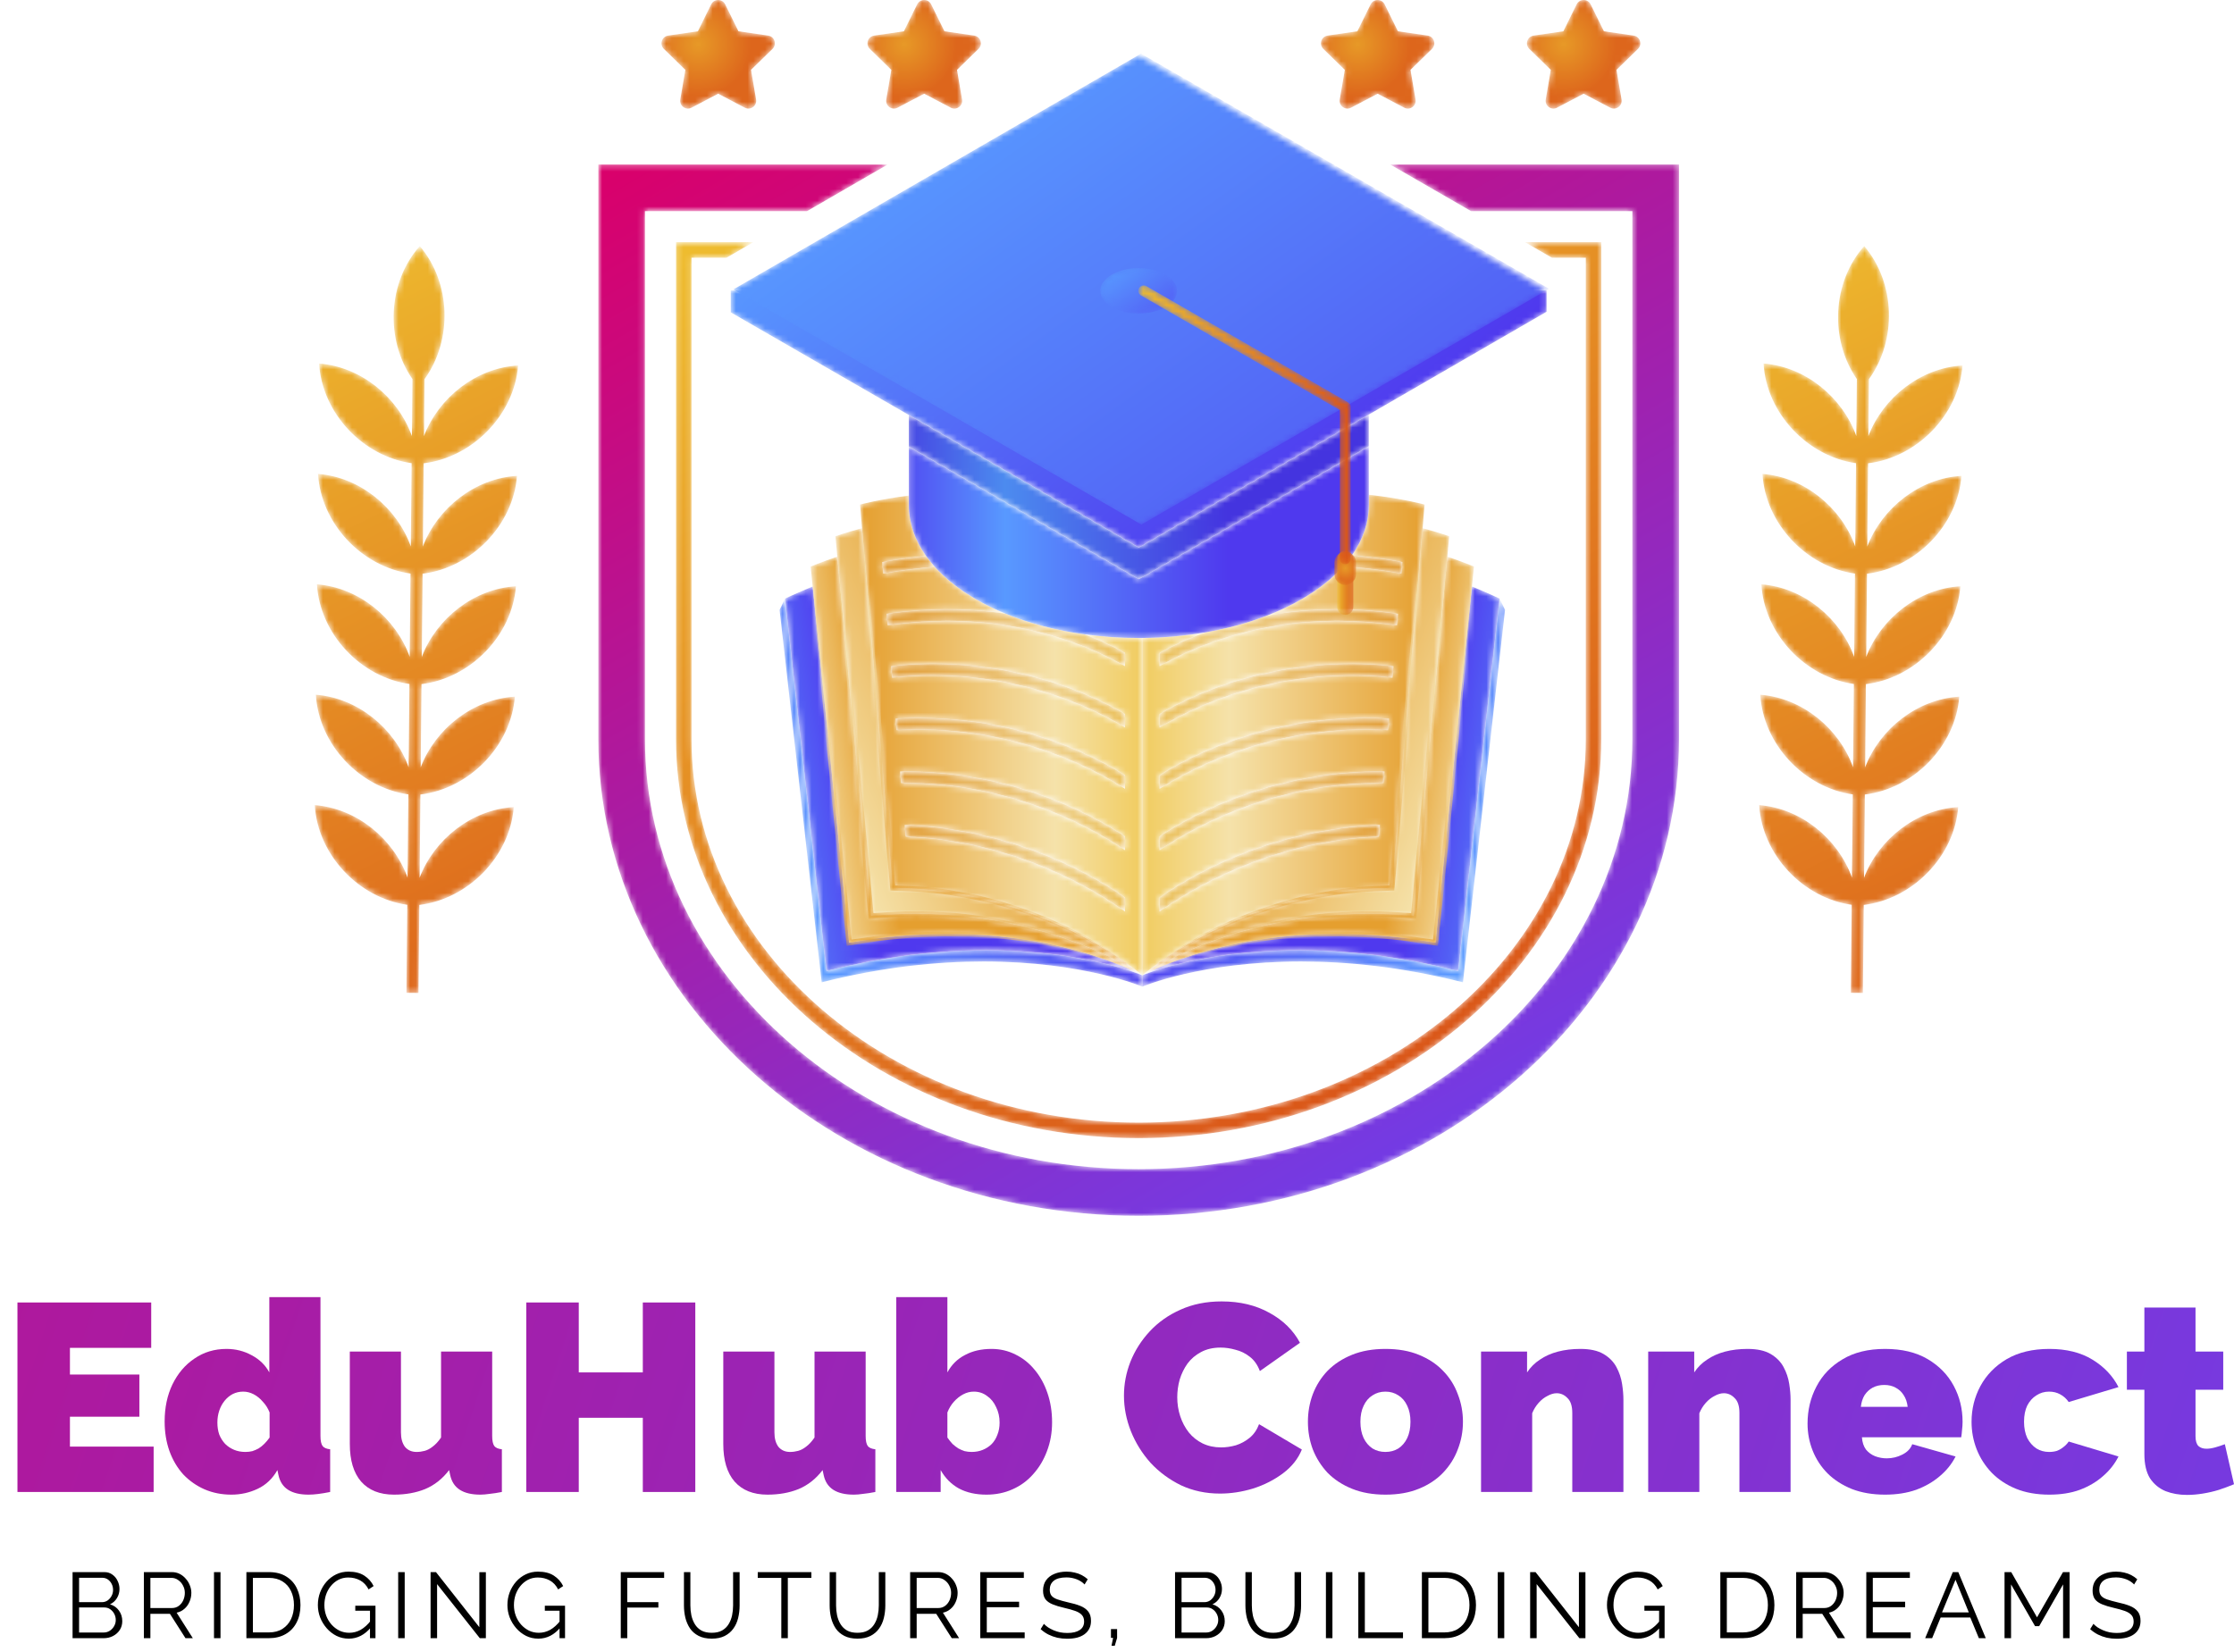 <svg width="384" height="284" viewBox="0 0 384 284" fill="none" xmlns="http://www.w3.org/2000/svg">
<mask id="mask0_1_1574" style="mask-type:luminance" maskUnits="userSpaceOnUse" x="102" y="28" width="187" height="182">
<path d="M238.96 28.283L252.862 36.297H280.585V127.071C280.585 167.831 242.523 200.998 195.723 200.998C148.922 200.998 110.861 167.831 110.861 127.071V36.297H138.724L152.579 28.283H102.846V127.071C102.846 172.247 144.506 209.012 195.723 209.012C246.939 209.012 288.599 172.247 288.599 127.071V28.283H238.96Z" fill="white"/>
</mask>
<g mask="url(#mask0_1_1574)">
<path d="M238.96 28.283L252.862 36.297H280.585V127.071C280.585 167.831 242.523 200.998 195.723 200.998C148.922 200.998 110.861 167.831 110.861 127.071V36.297H138.724L152.579 28.283H102.846V127.071C102.846 172.247 144.506 209.012 195.723 209.012C246.939 209.012 288.599 172.247 288.599 127.071V28.283H238.96Z" fill="url(#paint0_linear_1_1574)"/>
</g>
<mask id="mask1_1_1574" style="mask-type:luminance" maskUnits="userSpaceOnUse" x="116" y="41" width="160" height="155">
<path d="M262.126 41.636L266.764 44.312H272.582V127.071C272.582 163.415 238.095 192.996 195.723 192.996C153.35 192.996 118.863 163.415 118.863 127.071V44.312H124.868L129.494 41.636H116.2V127.071C116.2 164.887 151.866 195.659 195.723 195.659C239.579 195.659 275.246 164.887 275.246 127.071V41.636H262.126Z" fill="white"/>
</mask>
<g mask="url(#mask1_1_1574)">
<path d="M262.126 41.636L266.764 44.312H272.582V127.071C272.582 163.415 238.095 192.996 195.723 192.996C153.35 192.996 118.863 163.415 118.863 127.071V44.312H124.868L129.494 41.636H116.2V127.071C116.2 164.887 151.866 195.659 195.723 195.659C239.579 195.659 275.246 164.887 275.246 127.071V41.636H262.126Z" fill="url(#paint1_linear_1_1574)"/>
</g>
<mask id="mask2_1_1574" style="mask-type:luminance" maskUnits="userSpaceOnUse" x="302" y="42" width="36" height="129">
<path d="M320.966 93.96L321.106 79.651C329.516 78.633 336.68 71.32 337.339 62.828C330.14 63.246 323.683 68.337 321.152 74.98L321.248 65.187C326.085 58.518 325.837 48.618 320.436 42.308C314.912 48.511 314.47 58.404 319.176 65.168L319.079 74.962C316.68 68.27 310.324 63.05 303.134 62.493C303.625 70.997 310.645 78.448 319.033 79.632L318.893 93.942C316.495 87.25 310.138 82.031 302.948 81.473C303.439 89.976 310.458 97.429 318.846 98.611L318.706 112.922C316.308 106.23 309.951 101.012 302.761 100.453C303.252 108.957 310.273 116.408 318.661 117.592L318.519 131.902C316.121 125.211 309.764 119.992 302.575 119.434C303.067 127.938 310.086 135.389 318.474 136.572L318.333 150.882C315.934 144.19 309.577 138.972 302.388 138.415C302.88 146.918 309.899 154.369 318.287 155.553L318.138 170.681L320.211 170.701L320.36 155.573C328.77 154.554 335.934 147.243 336.593 138.751C329.393 139.167 322.935 144.259 320.406 150.902L320.546 136.592C328.956 135.575 336.12 128.262 336.779 119.77C329.58 120.186 323.122 125.279 320.593 131.921L320.733 117.613C329.142 116.594 336.307 109.282 336.966 100.79C329.767 101.206 323.309 106.298 320.779 112.941L320.92 98.632C329.329 97.613 336.493 90.301 337.152 81.809C329.953 82.226 323.496 87.317 320.966 93.96Z" fill="white"/>
</mask>
<g mask="url(#mask2_1_1574)">
<path d="M320.966 93.96L321.106 79.651C329.516 78.633 336.68 71.32 337.339 62.828C330.14 63.246 323.683 68.337 321.152 74.98L321.248 65.187C326.085 58.518 325.837 48.618 320.436 42.308C314.912 48.511 314.47 58.404 319.176 65.168L319.079 74.962C316.68 68.27 310.324 63.05 303.134 62.493C303.625 70.997 310.645 78.448 319.033 79.632L318.893 93.942C316.495 87.25 310.138 82.031 302.948 81.473C303.439 89.976 310.458 97.429 318.846 98.611L318.706 112.922C316.308 106.23 309.951 101.012 302.761 100.453C303.252 108.957 310.273 116.408 318.661 117.592L318.519 131.902C316.121 125.211 309.764 119.992 302.575 119.434C303.067 127.938 310.086 135.389 318.474 136.572L318.333 150.882C315.934 144.19 309.577 138.972 302.388 138.415C302.88 146.918 309.899 154.369 318.287 155.553L318.138 170.681L320.211 170.701L320.36 155.573C328.77 154.554 335.934 147.243 336.593 138.751C329.393 139.167 322.935 144.259 320.406 150.902L320.546 136.592C328.956 135.575 336.12 128.262 336.779 119.77C329.58 120.186 323.122 125.279 320.593 131.921L320.733 117.613C329.142 116.594 336.307 109.282 336.966 100.79C329.767 101.206 323.309 106.298 320.779 112.941L320.92 98.632C329.329 97.613 336.493 90.301 337.152 81.809C329.953 82.226 323.496 87.317 320.966 93.96Z" fill="url(#paint2_linear_1_1574)"/>
</g>
<mask id="mask3_1_1574" style="mask-type:luminance" maskUnits="userSpaceOnUse" x="54" y="42" width="36" height="129">
<path d="M72.684 93.96L72.825 79.651C81.235 78.633 88.399 71.32 89.058 62.828C81.859 63.246 75.401 68.337 72.871 74.98L72.967 65.187C77.804 58.518 77.556 48.618 72.155 42.308C66.63 48.511 66.189 58.404 70.895 65.168L70.798 74.962C68.399 68.27 62.043 63.05 54.852 62.493C55.344 70.997 62.364 78.448 70.752 79.632L70.612 93.942C68.213 87.25 61.857 82.031 54.666 81.473C55.158 89.976 62.177 97.429 70.565 98.611L70.425 112.922C68.026 106.23 61.67 101.012 54.479 100.453C54.971 108.957 61.991 116.408 70.379 117.592L70.238 131.902C67.84 125.211 61.483 119.992 54.294 119.434C54.784 127.938 61.804 135.389 70.192 136.572L70.052 150.882C67.653 144.19 61.296 138.972 54.107 138.415C54.599 146.918 61.617 154.369 70.006 155.553L69.857 170.681L71.93 170.701L72.079 155.573C80.488 154.554 87.653 147.243 88.311 138.751C81.112 139.167 74.654 144.259 72.125 150.902L72.265 136.592C80.675 135.575 87.839 128.262 88.498 119.77C81.299 120.186 74.841 125.279 72.312 131.921L72.452 117.613C80.861 116.594 88.026 109.282 88.685 100.79C81.485 101.206 75.028 106.298 72.498 112.941L72.639 98.632C81.048 97.613 88.212 90.301 88.871 81.809C81.672 82.226 75.215 87.317 72.684 93.96Z" fill="white"/>
</mask>
<g mask="url(#mask3_1_1574)">
<path d="M72.684 93.96L72.825 79.651C81.235 78.633 88.399 71.32 89.058 62.828C81.859 63.246 75.401 68.337 72.871 74.98L72.967 65.187C77.804 58.518 77.556 48.618 72.155 42.308C66.63 48.511 66.189 58.404 70.895 65.168L70.798 74.962C68.399 68.27 62.043 63.05 54.852 62.493C55.344 70.997 62.364 78.448 70.752 79.632L70.612 93.942C68.213 87.25 61.857 82.031 54.666 81.473C55.158 89.976 62.177 97.429 70.565 98.611L70.425 112.922C68.026 106.23 61.67 101.012 54.479 100.453C54.971 108.957 61.991 116.408 70.379 117.592L70.238 131.902C67.84 125.211 61.483 119.992 54.294 119.434C54.784 127.938 61.804 135.389 70.192 136.572L70.052 150.882C67.653 144.19 61.296 138.972 54.107 138.415C54.599 146.918 61.617 154.369 70.006 155.553L69.857 170.681L71.93 170.701L72.079 155.573C80.488 154.554 87.653 147.243 88.311 138.751C81.112 139.167 74.654 144.259 72.125 150.902L72.265 136.592C80.675 135.575 87.839 128.262 88.498 119.77C81.299 120.186 74.841 125.279 72.312 131.921L72.452 117.613C80.861 116.594 88.026 109.282 88.685 100.79C81.485 101.206 75.028 106.298 72.498 112.941L72.639 98.632C81.048 97.613 88.212 90.301 88.871 81.809C81.672 82.226 75.215 87.317 72.684 93.96Z" fill="url(#paint3_linear_1_1574)"/>
</g>
<mask id="mask4_1_1574" style="mask-type:luminance" maskUnits="userSpaceOnUse" x="196" y="102" width="63" height="68">
<path d="M196.351 169.619V167.681C196.351 167.681 206.321 163.358 223.223 163.358C230.994 163.358 240.227 164.27 250.635 166.938L257.759 102.908L258.701 104.846L251.467 168.876C240.9 166.209 231.525 165.296 223.636 165.296C206.474 165.296 196.351 169.619 196.351 169.619Z" fill="white"/>
</mask>
<g mask="url(#mask4_1_1574)">
<path d="M196.351 169.619V167.681C196.351 167.681 206.321 163.358 223.223 163.358C230.994 163.358 240.227 164.27 250.635 166.938L257.759 102.908L258.701 104.846L251.467 168.876C240.9 166.209 231.525 165.296 223.636 165.296C206.474 165.296 196.351 169.619 196.351 169.619Z" fill="url(#paint4_linear_1_1574)"/>
</g>
<mask id="mask5_1_1574" style="mask-type:luminance" maskUnits="userSpaceOnUse" x="196" y="100" width="62" height="68">
<path d="M196.351 167.681C196.351 167.681 209.019 160.54 229.843 160.54C235.001 160.54 240.655 160.977 246.745 162.069L253.008 100.827C256.007 102.06 257.735 102.895 257.759 102.907V102.908L250.635 166.938C240.227 164.27 230.994 163.358 223.223 163.358C206.321 163.358 196.351 167.681 196.351 167.681Z" fill="white"/>
</mask>
<g mask="url(#mask5_1_1574)">
<path d="M196.351 167.681C196.351 167.681 209.019 160.54 229.843 160.54C235.001 160.54 240.655 160.977 246.745 162.069L253.008 100.827C256.007 102.06 257.735 102.895 257.759 102.907V102.908L250.635 166.938C240.227 164.27 230.994 163.358 223.223 163.358C206.321 163.358 196.351 167.681 196.351 167.681Z" fill="url(#paint5_linear_1_1574)"/>
</g>
<mask id="mask6_1_1574" style="mask-type:luminance" maskUnits="userSpaceOnUse" x="196" y="95" width="58" height="73">
<path d="M196.351 167.681C196.351 167.681 211.307 157.09 235.211 157.09C237.706 157.09 240.3 157.206 242.983 157.461L248.776 95.688C251.685 96.689 253.359 97.401 253.359 97.401L253.008 100.827L246.745 162.069C240.655 160.977 235.001 160.54 229.843 160.54C209.019 160.54 196.351 167.681 196.351 167.681Z" fill="white"/>
</mask>
<g mask="url(#mask6_1_1574)">
<path d="M196.351 167.681C196.351 167.681 211.307 157.09 235.211 157.09C237.706 157.09 240.3 157.206 242.983 157.461L248.776 95.688C251.685 96.689 253.359 97.401 253.359 97.401L253.008 100.827L246.745 162.069C240.655 160.977 235.001 160.54 229.843 160.54C209.019 160.54 196.351 167.681 196.351 167.681Z" fill="url(#paint6_linear_1_1574)"/>
</g>
<mask id="mask7_1_1574" style="mask-type:luminance" maskUnits="userSpaceOnUse" x="196" y="90" width="54" height="78">
<path d="M196.351 167.681C196.351 167.681 213.13 152.881 239.243 152.65L244.524 90.801C247.425 91.582 249.103 92.187 249.103 92.187L248.776 95.688L242.983 157.461C240.3 157.206 237.706 157.09 235.211 157.09C211.307 157.09 196.351 167.681 196.351 167.681Z" fill="white"/>
</mask>
<g mask="url(#mask7_1_1574)">
<path d="M196.351 167.681C196.351 167.681 213.13 152.881 239.243 152.65L244.524 90.801C247.425 91.582 249.103 92.187 249.103 92.187L248.776 95.688L242.983 157.461C240.3 157.206 237.706 157.09 235.211 157.09C211.307 157.09 196.351 167.681 196.351 167.681Z" fill="url(#paint7_linear_1_1574)"/>
</g>
<mask id="mask8_1_1574" style="mask-type:luminance" maskUnits="userSpaceOnUse" x="196" y="85" width="49" height="83">
<path d="M196.351 167.681V109.676C200.013 109.643 203.667 109.32 207.201 108.708C203.887 109.917 201.233 111.201 199.32 112.246V114.516C203.868 111.892 214.73 106.73 229.89 106.73C229.894 106.73 229.899 106.73 229.904 106.73C232.767 106.73 235.793 106.916 240.12 107.492L240.288 105.519C235.922 104.941 232.831 104.751 229.904 104.751C225.47 104.753 221.394 105.18 217.721 105.854C219.858 105.032 221.883 104.077 223.764 102.99C226.696 101.29 229.069 99.386 230.881 97.356C233.594 97.51 236.716 97.874 240.878 98.604L241.048 96.625C237.574 96.021 234.801 95.667 232.376 95.475C232.387 95.459 232.398 95.443 232.409 95.427C234.336 92.675 235.293 89.742 235.29 86.819L235.289 85.056C241.155 85.704 244.871 86.745 244.871 86.745L244.524 90.801L239.243 152.65C213.13 152.881 196.351 167.681 196.351 167.681ZM237.186 141.832C218.871 142.537 205.401 150.109 199.32 154.294V156.709C204.489 152.963 218.116 144.597 237.018 143.813L237.186 141.832ZM237.347 132.627C218.927 132.635 205.412 139.808 199.32 143.784V146.159C204.54 142.57 218.271 134.607 237.322 134.607C237.331 134.607 237.337 134.607 237.347 134.607C237.497 134.607 237.651 134.612 237.803 134.613L237.973 132.636C237.765 132.634 237.553 132.627 237.347 132.627ZM234.845 123.425C217.694 123.432 205.125 129.691 199.32 133.273V135.607C204.335 132.347 217.104 125.404 234.825 125.404C234.832 125.404 234.838 125.404 234.845 125.404C236.063 125.404 237.316 125.454 238.58 125.523L238.748 123.549C237.427 123.476 236.119 123.425 234.845 123.425ZM232.363 114.132C216.479 114.137 204.835 119.553 199.32 122.761V125.061C204.103 122.126 215.909 116.111 232.345 116.111C232.351 116.111 232.357 116.111 232.363 116.111C234.481 116.111 236.686 116.215 239.35 116.504L239.518 114.532C236.8 114.239 234.538 114.132 232.363 114.132Z" fill="white"/>
</mask>
<g mask="url(#mask8_1_1574)">
<path d="M196.351 167.681V109.676C200.013 109.643 203.667 109.32 207.201 108.708C203.887 109.917 201.233 111.201 199.32 112.246V114.516C203.868 111.892 214.73 106.73 229.89 106.73C229.894 106.73 229.899 106.73 229.904 106.73C232.767 106.73 235.793 106.916 240.12 107.492L240.288 105.519C235.922 104.941 232.831 104.751 229.904 104.751C225.47 104.753 221.394 105.18 217.721 105.854C219.858 105.032 221.883 104.077 223.764 102.99C226.696 101.29 229.069 99.386 230.881 97.356C233.594 97.51 236.716 97.874 240.878 98.604L241.048 96.625C237.574 96.021 234.801 95.667 232.376 95.475C232.387 95.459 232.398 95.443 232.409 95.427C234.336 92.675 235.293 89.742 235.29 86.819L235.289 85.056C241.155 85.704 244.871 86.745 244.871 86.745L244.524 90.801L239.243 152.65C213.13 152.881 196.351 167.681 196.351 167.681ZM237.186 141.832C218.871 142.537 205.401 150.109 199.32 154.294V156.709C204.489 152.963 218.116 144.597 237.018 143.813L237.186 141.832ZM237.347 132.627C218.927 132.635 205.412 139.808 199.32 143.784V146.159C204.54 142.57 218.271 134.607 237.322 134.607C237.331 134.607 237.337 134.607 237.347 134.607C237.497 134.607 237.651 134.612 237.803 134.613L237.973 132.636C237.765 132.634 237.553 132.627 237.347 132.627ZM234.845 123.425C217.694 123.432 205.125 129.691 199.32 133.273V135.607C204.335 132.347 217.104 125.404 234.825 125.404C234.832 125.404 234.838 125.404 234.845 125.404C236.063 125.404 237.316 125.454 238.58 125.523L238.748 123.549C237.427 123.476 236.119 123.425 234.845 123.425ZM232.363 114.132C216.479 114.137 204.835 119.553 199.32 122.761V125.061C204.103 122.126 215.909 116.111 232.345 116.111C232.351 116.111 232.357 116.111 232.363 116.111C234.481 116.111 236.686 116.215 239.35 116.504L239.518 114.532C236.8 114.239 234.538 114.132 232.363 114.132Z" fill="url(#paint8_linear_1_1574)"/>
</g>
<mask id="mask9_1_1574" style="mask-type:luminance" maskUnits="userSpaceOnUse" x="199" y="132" width="39" height="15">
<path d="M199.32 146.159V143.784C205.412 139.808 218.927 132.635 237.346 132.627C237.553 132.627 237.765 132.634 237.973 132.636L237.803 134.613C237.651 134.612 237.497 134.607 237.346 134.607C237.337 134.607 237.331 134.607 237.322 134.607C218.271 134.607 204.54 142.57 199.32 146.159Z" fill="white"/>
</mask>
<g mask="url(#mask9_1_1574)">
<path d="M199.32 146.159V143.784C205.412 139.808 218.927 132.635 237.346 132.627C237.553 132.627 237.765 132.634 237.973 132.636L237.803 134.613C237.651 134.612 237.497 134.607 237.346 134.607C237.337 134.607 237.331 134.607 237.322 134.607C218.271 134.607 204.54 142.57 199.32 146.159Z" fill="url(#paint9_linear_1_1574)"/>
</g>
<mask id="mask10_1_1574" style="mask-type:luminance" maskUnits="userSpaceOnUse" x="199" y="123" width="40" height="13">
<path d="M199.32 135.607V133.273C205.125 129.691 217.694 123.432 234.845 123.425C236.119 123.425 237.427 123.476 238.748 123.549L238.58 125.523C237.316 125.454 236.063 125.404 234.845 125.404C234.838 125.404 234.832 125.404 234.825 125.404C217.104 125.404 204.335 132.347 199.32 135.607Z" fill="white"/>
</mask>
<g mask="url(#mask10_1_1574)">
<path d="M199.32 135.607V133.273C205.125 129.691 217.694 123.432 234.845 123.425C236.119 123.425 237.427 123.476 238.748 123.549L238.58 125.523C237.316 125.454 236.063 125.404 234.845 125.404C234.838 125.404 234.832 125.404 234.825 125.404C217.104 125.404 204.335 132.347 199.32 135.607Z" fill="url(#paint10_linear_1_1574)"/>
</g>
<mask id="mask11_1_1574" style="mask-type:luminance" maskUnits="userSpaceOnUse" x="199" y="141" width="39" height="16">
<path d="M199.32 156.709V154.294C205.401 150.109 218.871 142.537 237.186 141.832L237.018 143.813C218.116 144.597 204.489 152.963 199.32 156.709Z" fill="white"/>
</mask>
<g mask="url(#mask11_1_1574)">
<path d="M199.32 156.709V154.294C205.401 150.109 218.871 142.537 237.186 141.832L237.018 143.813C218.116 144.597 204.489 152.963 199.32 156.709Z" fill="url(#paint11_linear_1_1574)"/>
</g>
<mask id="mask12_1_1574" style="mask-type:luminance" maskUnits="userSpaceOnUse" x="230" y="95" width="12" height="4">
<path d="M240.878 98.604C236.716 97.874 233.594 97.51 230.881 97.356C231.432 96.74 231.929 96.112 232.376 95.475C234.801 95.667 237.574 96.021 241.048 96.625L240.878 98.604Z" fill="white"/>
</mask>
<g mask="url(#mask12_1_1574)">
<path d="M240.878 98.604C236.716 97.874 233.594 97.51 230.881 97.356C231.432 96.74 231.929 96.112 232.376 95.475C234.801 95.667 237.574 96.021 241.048 96.625L240.878 98.604Z" fill="url(#paint12_linear_1_1574)"/>
</g>
<mask id="mask13_1_1574" style="mask-type:luminance" maskUnits="userSpaceOnUse" x="199" y="104" width="42" height="11">
<path d="M199.32 114.516V112.246C201.233 111.201 203.886 109.917 207.201 108.708C210.882 108.072 214.432 107.119 217.721 105.854C221.394 105.18 225.47 104.752 229.904 104.751C232.831 104.751 235.922 104.941 240.288 105.519L240.12 107.492C235.793 106.916 232.767 106.73 229.904 106.73C229.899 106.73 229.894 106.73 229.89 106.73C214.73 106.73 203.868 111.892 199.32 114.516Z" fill="white"/>
</mask>
<g mask="url(#mask13_1_1574)">
<path d="M199.32 114.516V112.246C201.233 111.201 203.886 109.917 207.201 108.708C210.882 108.072 214.432 107.119 217.721 105.854C221.394 105.18 225.47 104.752 229.904 104.751C232.831 104.751 235.922 104.941 240.288 105.519L240.12 107.492C235.793 106.916 232.767 106.73 229.904 106.73C229.899 106.73 229.894 106.73 229.89 106.73C214.73 106.73 203.868 111.892 199.32 114.516Z" fill="url(#paint13_linear_1_1574)"/>
</g>
<mask id="mask14_1_1574" style="mask-type:luminance" maskUnits="userSpaceOnUse" x="199" y="114" width="41" height="12">
<path d="M199.32 125.061V122.761C204.835 119.553 216.479 114.137 232.363 114.132C234.538 114.132 236.8 114.239 239.518 114.532L239.35 116.504C236.686 116.215 234.481 116.111 232.363 116.111C232.357 116.111 232.351 116.111 232.345 116.111C215.909 116.111 204.103 122.126 199.32 125.061Z" fill="white"/>
</mask>
<g mask="url(#mask14_1_1574)">
<path d="M199.32 125.061V122.761C204.835 119.553 216.479 114.137 232.363 114.132C234.538 114.132 236.8 114.239 239.518 114.532L239.35 116.504C236.686 116.215 234.481 116.111 232.363 116.111C232.357 116.111 232.351 116.111 232.345 116.111C215.909 116.111 204.103 122.126 199.32 125.061Z" fill="url(#paint14_linear_1_1574)"/>
</g>
<mask id="mask15_1_1574" style="mask-type:luminance" maskUnits="userSpaceOnUse" x="196" y="97" width="58" height="71">
<path d="M196.351 167.681C200.139 165.646 204.221 164.199 208.36 163.031C212.511 161.883 216.764 161.108 221.048 160.631C222.119 160.51 223.197 160.453 224.27 160.36L225.884 160.234L227.5 160.191L230.734 160.121L233.968 160.229C236.128 160.246 238.269 160.543 240.42 160.705C242.565 160.934 244.691 161.309 246.828 161.603L246.273 162.022C247.326 151.239 248.517 140.47 249.641 129.694L251.446 113.541L253.357 97.401L251.964 113.595L250.461 129.778C249.381 140.557 248.368 151.345 247.216 162.117L247.163 162.608L246.661 162.536C244.546 162.232 242.441 161.846 240.319 161.607C238.19 161.433 236.068 161.126 233.929 161.097L230.726 160.969L227.521 161.005L225.917 161.018L224.317 161.114C223.252 161.186 222.181 161.222 221.117 161.324C216.855 161.704 212.63 162.436 208.467 163.442C204.315 164.468 200.202 165.773 196.351 167.681Z" fill="white"/>
</mask>
<g mask="url(#mask15_1_1574)">
<path d="M196.351 167.681C200.139 165.646 204.221 164.199 208.36 163.031C212.511 161.883 216.764 161.108 221.048 160.631C222.119 160.51 223.197 160.453 224.27 160.36L225.884 160.234L227.5 160.191L230.734 160.121L233.968 160.229C236.128 160.246 238.269 160.543 240.42 160.705C242.565 160.934 244.691 161.309 246.828 161.603L246.273 162.022C247.326 151.239 248.517 140.47 249.641 129.694L251.446 113.541L253.357 97.401L251.964 113.595L250.461 129.778C249.381 140.557 248.368 151.345 247.216 162.117L247.163 162.608L246.661 162.536C244.546 162.232 242.441 161.846 240.319 161.607C238.19 161.433 236.068 161.126 233.929 161.097L230.726 160.969L227.521 161.005L225.917 161.018L224.317 161.114C223.252 161.186 222.181 161.222 221.117 161.324C216.855 161.704 212.63 162.436 208.467 163.442C204.315 164.468 200.202 165.773 196.351 167.681Z" fill="url(#paint15_linear_1_1574)"/>
</g>
<mask id="mask16_1_1574" style="mask-type:luminance" maskUnits="userSpaceOnUse" x="196" y="92" width="54" height="76">
<path d="M196.351 167.681C199.699 165.397 203.362 163.598 207.117 162.065C210.882 160.547 214.778 159.336 218.753 158.478C222.728 157.652 226.759 156.971 230.829 156.813C232.858 156.632 234.896 156.701 236.931 156.681C238.966 156.697 240.995 156.896 243.028 156.995L242.518 157.416C243.471 146.532 244.592 135.662 245.627 124.785L247.309 108.48L249.104 92.187L247.836 108.529L246.46 124.863C245.454 135.743 244.537 146.631 243.449 157.504L243.404 157.951L242.939 157.926C240.931 157.817 238.924 157.606 236.912 157.579C234.899 157.586 232.884 157.504 230.876 157.671C226.85 157.825 222.85 158.389 218.893 159.141C214.93 159.9 211.061 161.08 207.265 162.447C203.481 163.845 199.773 165.512 196.351 167.681Z" fill="white"/>
</mask>
<g mask="url(#mask16_1_1574)">
<path d="M196.351 167.681C199.699 165.397 203.362 163.598 207.117 162.065C210.882 160.547 214.778 159.336 218.753 158.478C222.728 157.652 226.759 156.971 230.829 156.813C232.858 156.632 234.896 156.701 236.931 156.681C238.966 156.697 240.995 156.896 243.028 156.995L242.518 157.416C243.471 146.532 244.592 135.662 245.627 124.785L247.309 108.48L249.104 92.187L247.836 108.529L246.46 124.863C245.454 135.743 244.537 146.631 243.449 157.504L243.404 157.951L242.939 157.926C240.931 157.817 238.924 157.606 236.912 157.579C234.899 157.586 232.884 157.504 230.876 157.671C226.85 157.825 222.85 158.389 218.893 159.141C214.93 159.9 211.061 161.08 207.265 162.447C203.481 163.845 199.773 165.512 196.351 167.681Z" fill="url(#paint16_linear_1_1574)"/>
</g>
<mask id="mask17_1_1574" style="mask-type:luminance" maskUnits="userSpaceOnUse" x="196" y="86" width="49" height="82">
<path d="M196.351 167.681C199.28 165.169 202.524 163.034 205.892 161.14C209.258 159.236 212.801 157.638 216.451 156.344C220.1 155.055 223.837 153.957 227.666 153.324C231.477 152.577 235.362 152.327 239.238 152.187L238.781 152.61C239.653 141.62 240.677 130.643 241.638 119.662L243.196 103.199L244.871 86.745L243.731 103.244L242.476 119.733C241.56 130.719 240.709 141.71 239.703 152.69L239.665 153.1L239.246 153.112C235.42 153.227 231.583 153.448 227.814 154.163C224.031 154.78 220.308 155.747 216.671 156.969C213.02 158.165 209.502 159.738 206.08 161.488C202.668 163.258 199.364 165.272 196.351 167.681Z" fill="white"/>
</mask>
<g mask="url(#mask17_1_1574)">
<path d="M196.351 167.681C199.28 165.169 202.524 163.034 205.892 161.14C209.258 159.236 212.801 157.638 216.451 156.344C220.1 155.055 223.837 153.957 227.666 153.324C231.477 152.577 235.362 152.327 239.238 152.187L238.781 152.61C239.653 141.62 240.677 130.643 241.638 119.662L243.196 103.199L244.871 86.745L243.731 103.244L242.476 119.733C241.56 130.719 240.709 141.71 239.703 152.69L239.665 153.1L239.246 153.112C235.42 153.227 231.583 153.448 227.814 154.163C224.031 154.78 220.308 155.747 216.671 156.969C213.02 158.165 209.502 159.738 206.08 161.488C202.668 163.258 199.364 165.272 196.351 167.681Z" fill="url(#paint17_linear_1_1574)"/>
</g>
<mask id="mask18_1_1574" style="mask-type:luminance" maskUnits="userSpaceOnUse" x="134" y="102" width="63" height="68">
<path d="M196.351 169.619C196.351 169.619 186.228 165.296 169.067 165.296C161.177 165.296 151.802 166.209 141.234 168.876L134.001 104.846L134.943 102.907L142.067 166.938C152.475 164.27 161.708 163.358 169.479 163.358C186.381 163.358 196.351 167.681 196.351 167.681V169.619Z" fill="white"/>
</mask>
<g mask="url(#mask18_1_1574)">
<path d="M196.351 169.619C196.351 169.619 186.228 165.296 169.067 165.296C161.177 165.296 151.802 166.209 141.234 168.876L134.001 104.846L134.943 102.907L142.067 166.938C152.475 164.27 161.708 163.358 169.479 163.358C186.381 163.358 196.351 167.681 196.351 167.681V169.619Z" fill="url(#paint18_linear_1_1574)"/>
</g>
<mask id="mask19_1_1574" style="mask-type:luminance" maskUnits="userSpaceOnUse" x="134" y="100" width="63" height="68">
<path d="M196.351 167.681C196.351 167.681 186.381 163.358 169.479 163.358C161.708 163.358 152.475 164.27 142.067 166.938L134.943 102.907C134.966 102.896 136.695 102.06 139.694 100.827L145.957 162.069C152.048 160.977 157.702 160.54 162.859 160.54C183.684 160.54 196.351 167.681 196.351 167.681Z" fill="white"/>
</mask>
<g mask="url(#mask19_1_1574)">
<path d="M196.351 167.681C196.351 167.681 186.381 163.358 169.479 163.358C161.708 163.358 152.475 164.27 142.067 166.938L134.943 102.907C134.966 102.896 136.695 102.06 139.694 100.827L145.957 162.069C152.048 160.977 157.702 160.54 162.859 160.54C183.684 160.54 196.351 167.681 196.351 167.681Z" fill="url(#paint19_linear_1_1574)"/>
</g>
<mask id="mask20_1_1574" style="mask-type:luminance" maskUnits="userSpaceOnUse" x="139" y="95" width="58" height="73">
<path d="M196.351 167.681C196.351 167.681 183.684 160.54 162.858 160.54C157.702 160.54 152.047 160.977 145.957 162.069L139.694 100.827L139.344 97.401C139.344 97.401 141.018 96.689 143.927 95.688L149.719 157.461C152.403 157.206 154.996 157.09 157.492 157.09C181.395 157.09 196.351 167.681 196.351 167.681Z" fill="white"/>
</mask>
<g mask="url(#mask20_1_1574)">
<path d="M196.351 167.681C196.351 167.681 183.684 160.54 162.858 160.54C157.702 160.54 152.047 160.977 145.957 162.069L139.694 100.827L139.344 97.401C139.344 97.401 141.018 96.689 143.927 95.688L149.719 157.461C152.403 157.206 154.996 157.09 157.492 157.09C181.395 157.09 196.351 167.681 196.351 167.681Z" fill="url(#paint20_linear_1_1574)"/>
</g>
<mask id="mask21_1_1574" style="mask-type:luminance" maskUnits="userSpaceOnUse" x="143" y="90" width="54" height="78">
<path d="M196.351 167.681C196.351 167.681 181.395 157.09 157.492 157.09C154.996 157.09 152.403 157.206 149.719 157.461L143.927 95.688L143.599 92.187C143.599 92.187 145.277 91.582 148.177 90.801L153.46 152.65C179.572 152.881 196.351 167.681 196.351 167.681Z" fill="white"/>
</mask>
<g mask="url(#mask21_1_1574)">
<path d="M196.351 167.681C196.351 167.681 181.395 157.09 157.492 157.09C154.996 157.09 152.403 157.206 149.719 157.461L143.927 95.688L143.599 92.187C143.599 92.187 145.277 91.582 148.177 90.801L153.46 152.65C179.572 152.881 196.351 167.681 196.351 167.681Z" fill="url(#paint21_linear_1_1574)"/>
</g>
<mask id="mask22_1_1574" style="mask-type:luminance" maskUnits="userSpaceOnUse" x="147" y="85" width="50" height="83">
<path d="M196.351 167.681C196.351 167.681 179.572 152.881 153.46 152.65L148.177 90.801L147.831 86.745C147.831 86.745 151.048 85.844 156.218 85.197L156.219 86.879C156.222 89.84 157.207 92.799 159.176 95.576C157.029 95.783 154.592 96.114 151.655 96.625L151.824 98.604C155.41 97.975 158.222 97.619 160.667 97.433C162.482 99.451 164.854 101.342 167.782 103.032C169.373 103.949 171.068 104.771 172.846 105.498C169.747 105.033 166.39 104.752 162.799 104.751C159.871 104.751 156.78 104.941 152.414 105.519L152.583 107.492C156.91 106.916 159.934 106.73 162.799 106.73C162.804 106.73 162.808 106.73 162.813 106.73C177.972 106.73 188.835 111.892 193.382 114.516V112.246C191.643 111.297 189.295 110.15 186.394 109.042C189.456 109.466 192.591 109.679 195.725 109.679C195.934 109.679 196.142 109.678 196.351 109.676V167.681ZM155.516 141.832L155.684 143.813C174.587 144.597 188.213 152.963 193.382 156.709V154.294C187.301 150.109 173.832 142.537 155.516 141.832ZM155.381 134.607C174.43 134.607 188.163 142.57 193.382 146.159V143.784C187.29 139.808 173.776 132.635 155.356 132.627C155.149 132.627 154.938 132.634 154.73 132.636L154.899 134.613C155.051 134.612 155.205 134.607 155.356 134.607C155.365 134.607 155.371 134.607 155.381 134.607ZM157.877 125.404C175.598 125.404 188.367 132.347 193.382 135.607V133.273C187.578 129.691 175.008 123.432 157.857 123.425C156.584 123.425 155.275 123.476 153.954 123.549L154.122 125.523C155.386 125.454 156.639 125.404 157.857 125.404C157.864 125.404 157.87 125.404 157.877 125.404ZM160.357 116.111C176.794 116.111 188.599 122.126 193.382 125.061V122.761C187.867 119.553 176.223 114.137 160.34 114.132C158.164 114.132 155.903 114.239 153.184 114.532L153.352 116.504C156.016 116.215 158.221 116.111 160.34 116.111C160.346 116.111 160.351 116.111 160.357 116.111Z" fill="white"/>
</mask>
<g mask="url(#mask22_1_1574)">
<path d="M196.351 167.681C196.351 167.681 179.572 152.881 153.46 152.65L148.177 90.801L147.831 86.745C147.831 86.745 151.048 85.844 156.218 85.197L156.219 86.879C156.222 89.84 157.207 92.799 159.176 95.576C157.029 95.783 154.592 96.114 151.655 96.625L151.824 98.604C155.41 97.975 158.222 97.619 160.667 97.433C162.482 99.451 164.854 101.342 167.782 103.032C169.373 103.949 171.068 104.771 172.846 105.498C169.747 105.033 166.39 104.752 162.799 104.751C159.871 104.751 156.78 104.941 152.414 105.519L152.583 107.492C156.91 106.916 159.934 106.73 162.799 106.73C162.804 106.73 162.808 106.73 162.813 106.73C177.972 106.73 188.835 111.892 193.382 114.516V112.246C191.643 111.297 189.295 110.15 186.394 109.042C189.456 109.466 192.591 109.679 195.725 109.679C195.934 109.679 196.142 109.678 196.351 109.676V167.681ZM155.516 141.832L155.684 143.813C174.587 144.597 188.213 152.963 193.382 156.709V154.294C187.301 150.109 173.832 142.537 155.516 141.832ZM155.381 134.607C174.43 134.607 188.163 142.57 193.382 146.159V143.784C187.29 139.808 173.776 132.635 155.356 132.627C155.149 132.627 154.938 132.634 154.73 132.636L154.899 134.613C155.051 134.612 155.205 134.607 155.356 134.607C155.365 134.607 155.371 134.607 155.381 134.607ZM157.877 125.404C175.598 125.404 188.367 132.347 193.382 135.607V133.273C187.578 129.691 175.008 123.432 157.857 123.425C156.584 123.425 155.275 123.476 153.954 123.549L154.122 125.523C155.386 125.454 156.639 125.404 157.857 125.404C157.864 125.404 157.87 125.404 157.877 125.404ZM160.357 116.111C176.794 116.111 188.599 122.126 193.382 125.061V122.761C187.867 119.553 176.223 114.137 160.34 114.132C158.164 114.132 155.903 114.239 153.184 114.532L153.352 116.504C156.016 116.215 158.221 116.111 160.34 116.111C160.346 116.111 160.351 116.111 160.357 116.111Z" fill="url(#paint22_linear_1_1574)"/>
</g>
<mask id="mask23_1_1574" style="mask-type:luminance" maskUnits="userSpaceOnUse" x="154" y="132" width="40" height="15">
<path d="M193.382 146.159C188.163 142.57 174.43 134.607 155.381 134.607C155.371 134.607 155.365 134.607 155.356 134.607C155.205 134.607 155.051 134.612 154.899 134.613L154.73 132.636C154.938 132.634 155.149 132.627 155.356 132.627C173.776 132.635 187.29 139.808 193.382 143.784V146.159Z" fill="white"/>
</mask>
<g mask="url(#mask23_1_1574)">
<path d="M193.382 146.159C188.163 142.57 174.43 134.607 155.381 134.607C155.371 134.607 155.365 134.607 155.356 134.607C155.205 134.607 155.051 134.612 154.899 134.613L154.73 132.636C154.938 132.634 155.149 132.627 155.356 132.627C173.776 132.635 187.29 139.808 193.382 143.784V146.159Z" fill="url(#paint23_linear_1_1574)"/>
</g>
<mask id="mask24_1_1574" style="mask-type:luminance" maskUnits="userSpaceOnUse" x="153" y="123" width="41" height="13">
<path d="M193.382 135.607C188.367 132.347 175.598 125.404 157.877 125.404C157.87 125.404 157.864 125.404 157.857 125.404C156.639 125.404 155.386 125.454 154.122 125.523L153.954 123.549C155.275 123.476 156.584 123.425 157.857 123.425C175.008 123.432 187.578 129.691 193.382 133.273V135.607Z" fill="white"/>
</mask>
<g mask="url(#mask24_1_1574)">
<path d="M193.382 135.607C188.367 132.347 175.598 125.404 157.877 125.404C157.87 125.404 157.864 125.404 157.857 125.404C156.639 125.404 155.386 125.454 154.122 125.523L153.954 123.549C155.275 123.476 156.584 123.425 157.857 123.425C175.008 123.432 187.578 129.691 193.382 133.273V135.607Z" fill="url(#paint24_linear_1_1574)"/>
</g>
<mask id="mask25_1_1574" style="mask-type:luminance" maskUnits="userSpaceOnUse" x="155" y="141" width="39" height="16">
<path d="M193.382 156.709C188.213 152.963 174.587 144.597 155.684 143.813L155.516 141.832C173.832 142.537 187.301 150.109 193.382 154.294V156.709Z" fill="white"/>
</mask>
<g mask="url(#mask25_1_1574)">
<path d="M193.382 156.709C188.213 152.963 174.587 144.597 155.684 143.813L155.516 141.832C173.832 142.537 187.301 150.109 193.382 154.294V156.709Z" fill="url(#paint25_linear_1_1574)"/>
</g>
<mask id="mask26_1_1574" style="mask-type:luminance" maskUnits="userSpaceOnUse" x="151" y="95" width="10" height="4">
<path d="M151.824 98.604L151.655 96.625C154.592 96.114 157.029 95.783 159.176 95.576C159.622 96.204 160.119 96.825 160.667 97.433C158.222 97.619 155.41 97.975 151.824 98.604Z" fill="white"/>
</mask>
<g mask="url(#mask26_1_1574)">
<path d="M151.824 98.604L151.655 96.625C154.592 96.114 157.029 95.783 159.176 95.576C159.622 96.204 160.119 96.825 160.667 97.433C158.222 97.619 155.41 97.975 151.824 98.604Z" fill="url(#paint26_linear_1_1574)"/>
</g>
<mask id="mask27_1_1574" style="mask-type:luminance" maskUnits="userSpaceOnUse" x="152" y="104" width="42" height="11">
<path d="M193.382 114.516C188.835 111.892 177.972 106.73 162.813 106.73C162.808 106.73 162.804 106.73 162.799 106.73C159.934 106.73 156.91 106.916 152.583 107.492L152.414 105.519C156.78 104.941 159.871 104.751 162.799 104.751C166.39 104.752 169.747 105.033 172.846 105.498C177 107.198 181.61 108.379 186.394 109.042C189.295 110.15 191.643 111.297 193.382 112.246V114.516Z" fill="white"/>
</mask>
<g mask="url(#mask27_1_1574)">
<path d="M193.382 114.516C188.835 111.892 177.972 106.73 162.813 106.73C162.808 106.73 162.804 106.73 162.799 106.73C159.934 106.73 156.91 106.916 152.583 107.492L152.414 105.519C156.78 104.941 159.871 104.751 162.799 104.751C166.39 104.752 169.747 105.033 172.846 105.498C177 107.198 181.61 108.379 186.394 109.042C189.295 110.15 191.643 111.297 193.382 112.246V114.516Z" fill="url(#paint27_linear_1_1574)"/>
</g>
<mask id="mask28_1_1574" style="mask-type:luminance" maskUnits="userSpaceOnUse" x="153" y="114" width="41" height="12">
<path d="M193.382 125.061C188.599 122.126 176.793 116.111 160.357 116.111C160.351 116.111 160.346 116.111 160.34 116.111C158.221 116.111 156.016 116.215 153.352 116.504L153.184 114.532C155.903 114.239 158.164 114.132 160.34 114.132C176.223 114.137 187.867 119.553 193.382 122.761V125.061Z" fill="white"/>
</mask>
<g mask="url(#mask28_1_1574)">
<path d="M193.382 125.061C188.599 122.126 176.793 116.111 160.357 116.111C160.351 116.111 160.346 116.111 160.34 116.111C158.221 116.111 156.016 116.215 153.352 116.504L153.184 114.532C155.903 114.239 158.164 114.132 160.34 114.132C176.223 114.137 187.867 119.553 193.382 122.761V125.061Z" fill="url(#paint28_linear_1_1574)"/>
</g>
<mask id="mask29_1_1574" style="mask-type:luminance" maskUnits="userSpaceOnUse" x="139" y="97" width="58" height="71">
<path d="M196.351 167.681C192.501 165.773 188.387 164.468 184.234 163.442C180.073 162.436 175.847 161.704 171.585 161.324C170.521 161.222 169.451 161.186 168.386 161.114L166.785 161.018L165.181 161.005L161.976 160.969L158.773 161.097C156.634 161.126 154.512 161.433 152.384 161.607C150.261 161.846 148.156 162.232 146.041 162.536L145.539 162.608L145.487 162.117C144.335 151.345 143.322 140.557 142.241 129.778L140.739 113.595L139.344 97.401L141.256 113.541L143.061 129.694C144.185 140.47 145.377 151.239 146.428 162.022L145.874 161.603C148.011 161.309 150.137 160.934 152.282 160.705C154.433 160.543 156.574 160.246 158.735 160.229L161.967 160.121L165.202 160.191L166.819 160.234L168.432 160.36C169.506 160.453 170.583 160.51 171.654 160.631C175.938 161.108 180.192 161.883 184.343 163.031C188.482 164.199 192.564 165.646 196.351 167.681Z" fill="white"/>
</mask>
<g mask="url(#mask29_1_1574)">
<path d="M196.351 167.681C192.501 165.773 188.387 164.468 184.234 163.442C180.073 162.436 175.847 161.704 171.585 161.324C170.521 161.222 169.451 161.186 168.386 161.114L166.785 161.018L165.181 161.005L161.976 160.969L158.773 161.097C156.634 161.126 154.512 161.433 152.384 161.607C150.261 161.846 148.156 162.232 146.041 162.536L145.539 162.608L145.487 162.117C144.335 151.345 143.322 140.557 142.241 129.778L140.739 113.595L139.344 97.401L141.256 113.541L143.061 129.694C144.185 140.47 145.377 151.239 146.428 162.022L145.874 161.603C148.011 161.309 150.137 160.934 152.282 160.705C154.433 160.543 156.574 160.246 158.735 160.229L161.967 160.121L165.202 160.191L166.819 160.234L168.432 160.36C169.506 160.453 170.583 160.51 171.654 160.631C175.938 161.108 180.192 161.883 184.343 163.031C188.482 164.199 192.564 165.646 196.351 167.681Z" fill="url(#paint29_linear_1_1574)"/>
</g>
<mask id="mask30_1_1574" style="mask-type:luminance" maskUnits="userSpaceOnUse" x="143" y="92" width="54" height="76">
<path d="M196.351 167.681C192.929 165.512 189.221 163.845 185.437 162.447C181.642 161.08 177.771 159.9 173.81 159.141C169.853 158.389 165.853 157.825 161.827 157.671C159.819 157.504 157.803 157.586 155.791 157.579C153.779 157.606 151.772 157.817 149.764 157.926L149.299 157.951L149.253 157.504C148.165 146.631 147.248 135.743 146.242 124.863L144.865 108.529L143.599 92.187L145.393 108.48L147.075 124.785C148.11 135.662 149.232 146.532 150.184 157.416L149.675 156.995C151.708 156.896 153.737 156.697 155.772 156.681C157.807 156.701 159.844 156.632 161.874 156.813C165.944 156.971 169.974 157.652 173.95 158.478C177.924 159.336 181.82 160.547 185.586 162.065C189.341 163.598 193.003 165.397 196.351 167.681Z" fill="white"/>
</mask>
<g mask="url(#mask30_1_1574)">
<path d="M196.351 167.681C192.929 165.512 189.221 163.845 185.437 162.447C181.642 161.08 177.771 159.9 173.81 159.141C169.853 158.389 165.853 157.825 161.827 157.671C159.819 157.504 157.803 157.586 155.791 157.579C153.779 157.606 151.772 157.817 149.764 157.926L149.299 157.951L149.253 157.504C148.165 146.631 147.248 135.743 146.242 124.863L144.865 108.529L143.599 92.187L145.393 108.48L147.075 124.785C148.11 135.662 149.232 146.532 150.184 157.416L149.675 156.995C151.708 156.896 153.737 156.697 155.772 156.681C157.807 156.701 159.844 156.632 161.874 156.813C165.944 156.971 169.974 157.652 173.95 158.478C177.924 159.336 181.82 160.547 185.586 162.065C189.341 163.598 193.003 165.397 196.351 167.681Z" fill="url(#paint30_linear_1_1574)"/>
</g>
<mask id="mask31_1_1574" style="mask-type:luminance" maskUnits="userSpaceOnUse" x="147" y="86" width="50" height="82">
<path d="M196.351 167.681C193.338 165.272 190.035 163.258 186.622 161.488C183.2 159.738 179.683 158.165 176.032 156.969C172.395 155.747 168.672 154.78 164.889 154.163C161.119 153.448 157.281 153.227 153.456 153.112L153.037 153.1L153 152.69C151.994 141.71 151.142 130.719 150.226 119.733L148.97 103.244L147.831 86.745L149.505 103.199L151.065 119.662C152.025 130.643 153.05 141.62 153.921 152.61L153.465 152.187C157.341 152.327 161.225 152.577 165.036 153.324C168.866 153.957 172.603 155.055 176.25 156.344C179.901 157.638 183.444 159.236 186.81 161.14C190.178 163.034 193.421 165.169 196.351 167.681Z" fill="white"/>
</mask>
<g mask="url(#mask31_1_1574)">
<path d="M196.351 167.681C193.338 165.272 190.035 163.258 186.622 161.488C183.2 159.738 179.683 158.165 176.032 156.969C172.395 155.747 168.672 154.78 164.889 154.163C161.119 153.448 157.281 153.227 153.456 153.112L153.037 153.1L153 152.69C151.994 141.71 151.142 130.719 150.226 119.733L148.97 103.244L147.831 86.745L149.505 103.199L151.065 119.662C152.025 130.643 153.05 141.62 153.921 152.61L153.465 152.187C157.341 152.327 161.225 152.577 165.036 153.324C168.866 153.957 172.603 155.055 176.25 156.344C179.901 157.638 183.444 159.236 186.81 161.14C190.178 163.034 193.421 165.169 196.351 167.681Z" fill="url(#paint31_linear_1_1574)"/>
</g>
<mask id="mask32_1_1574" style="mask-type:luminance" maskUnits="userSpaceOnUse" x="125" y="13" width="141" height="82">
<path d="M195.754 94.129L156.208 71.337V71.338L125.61 53.703V49.941H132.115L195.692 13.171L259.493 49.941H265.836V53.597L208.843 86.559L196.351 93.784L195.753 94.129" fill="white"/>
</mask>
<g mask="url(#mask32_1_1574)">
<path d="M195.754 94.129L156.208 71.337V71.338L125.61 53.703V49.941H132.115L195.692 13.171L259.493 49.941H265.836V53.597L208.843 86.559L196.351 93.784L195.753 94.129" fill="url(#paint32_linear_1_1574)"/>
</g>
<mask id="mask33_1_1574" style="mask-type:luminance" maskUnits="userSpaceOnUse" x="156" y="71" width="80" height="39">
<path d="M195.725 109.679C192.591 109.679 189.456 109.466 186.394 109.042C181.61 108.379 177 107.198 172.846 105.498C171.068 104.771 169.373 103.949 167.782 103.032C164.854 101.342 162.482 99.451 160.667 97.433C160.119 96.825 159.622 96.204 159.176 95.576C157.206 92.799 156.222 89.84 156.219 86.879L156.218 85.197L156.211 76.782L195.753 99.571L235.282 76.71L235.289 85.056L235.29 86.819C235.293 89.742 234.336 92.675 232.409 95.427C232.398 95.443 232.387 95.459 232.376 95.475C231.929 96.112 231.432 96.739 230.881 97.356C229.069 99.385 226.696 101.29 223.764 102.99C221.883 104.077 219.858 105.032 217.721 105.854C214.432 107.119 210.882 108.072 207.201 108.708C203.667 109.32 200.013 109.643 196.351 109.676C196.142 109.678 195.934 109.679 195.725 109.679Z" fill="white"/>
</mask>
<g mask="url(#mask33_1_1574)">
<path d="M195.725 109.679C192.591 109.679 189.456 109.466 186.394 109.042C181.61 108.379 177 107.198 172.846 105.498C171.068 104.771 169.373 103.949 167.782 103.032C164.854 101.342 162.482 99.451 160.667 97.433C160.119 96.825 159.622 96.204 159.176 95.576C157.206 92.799 156.222 89.84 156.219 86.879L156.218 85.197L156.211 76.782L195.753 99.571L235.282 76.71L235.289 85.056L235.29 86.819C235.293 89.742 234.336 92.675 232.409 95.427C232.398 95.443 232.387 95.459 232.376 95.475C231.929 96.112 231.432 96.739 230.881 97.356C229.069 99.385 226.696 101.29 223.764 102.99C221.883 104.077 219.858 105.032 217.721 105.854C214.432 107.119 210.882 108.072 207.201 108.708C203.667 109.32 200.013 109.643 196.351 109.676C196.142 109.678 195.934 109.679 195.725 109.679Z" fill="url(#paint33_linear_1_1574)"/>
</g>
<mask id="mask34_1_1574" style="mask-type:luminance" maskUnits="userSpaceOnUse" x="125" y="9" width="141" height="82">
<path d="M195.692 9.515L125.61 50.048L195.753 90.474L265.836 49.941L195.692 9.515Z" fill="white"/>
</mask>
<g mask="url(#mask34_1_1574)">
<path d="M196.131 9.223L126.049 49.756L196.192 90.182L266.274 49.65L196.131 9.223Z" fill="url(#paint34_linear_1_1574)"/>
</g>
<mask id="mask35_1_1574" style="mask-type:luminance" maskUnits="userSpaceOnUse" x="156" y="71" width="80" height="29">
<path d="M195.753 99.571L156.211 76.782L156.208 71.337L195.754 94.129L196.351 93.784L208.843 86.559L235.279 71.27L235.282 76.71L195.753 99.571Z" fill="white"/>
</mask>
<g mask="url(#mask35_1_1574)">
<path d="M195.753 99.571L156.211 76.782L156.208 71.337L195.754 94.129L196.351 93.784L208.843 86.559L235.279 71.27L235.282 76.71L195.753 99.571Z" fill="url(#paint35_linear_1_1574)"/>
</g>
<mask id="mask36_1_1574" style="mask-type:luminance" maskUnits="userSpaceOnUse" x="189" y="46" width="14" height="8">
<path d="M202.318 49.995C202.318 52.152 199.365 53.901 195.723 53.901C192.08 53.901 189.128 52.152 189.128 49.995C189.128 47.837 192.08 46.089 195.723 46.089C199.365 46.089 202.318 47.837 202.318 49.995Z" fill="white"/>
</mask>
<g mask="url(#mask36_1_1574)">
<path d="M202.318 49.995C202.318 52.152 199.365 53.901 195.723 53.901C192.08 53.901 189.128 52.152 189.128 49.995C189.128 47.837 192.08 46.089 195.723 46.089C199.365 46.089 202.318 47.837 202.318 49.995Z" fill="url(#paint36_linear_1_1574)"/>
</g>
<mask id="mask37_1_1574" style="mask-type:luminance" maskUnits="userSpaceOnUse" x="229" y="94" width="4" height="12">
<path d="M231.231 105.702C230.462 105.702 229.839 105.08 229.839 104.312V96.089C229.839 95.321 230.462 94.697 231.231 94.697C231.998 94.697 232.621 95.321 232.621 96.089V104.312C232.621 105.08 231.998 105.702 231.231 105.702Z" fill="white"/>
</mask>
<g mask="url(#mask37_1_1574)">
<path d="M231.231 105.702C230.462 105.702 229.839 105.08 229.839 104.312V96.089C229.839 95.321 230.462 94.697 231.231 94.697C231.998 94.697 232.621 95.321 232.621 96.089V104.312C232.621 105.08 231.998 105.702 231.231 105.702Z" fill="url(#paint37_linear_1_1574)"/>
</g>
<mask id="mask38_1_1574" style="mask-type:luminance" maskUnits="userSpaceOnUse" x="229" y="94" width="5" height="7">
<path d="M231.231 100.564C230.206 100.564 229.376 99.734 229.376 98.709V96.704C229.376 95.68 230.206 94.849 231.231 94.849C232.255 94.849 233.085 95.68 233.085 96.704V98.709C233.085 99.734 232.255 100.564 231.231 100.564Z" fill="white"/>
</mask>
<g mask="url(#mask38_1_1574)">
<path d="M231.231 100.564C230.206 100.564 229.376 99.734 229.376 98.709V96.704C229.376 95.68 230.206 94.849 231.231 94.849C232.255 94.849 233.085 95.68 233.085 96.704V98.709C233.085 99.734 232.255 100.564 231.231 100.564Z" fill="url(#paint38_radial_1_1574)"/>
</g>
<mask id="mask39_1_1574" style="mask-type:luminance" maskUnits="userSpaceOnUse" x="195" y="49" width="38" height="49">
<path d="M231.231 97.016C230.718 97.016 230.303 96.6 230.303 96.089V70.492L196.133 50.798C195.689 50.542 195.537 49.975 195.793 49.531C196.049 49.089 196.615 48.936 197.059 49.191L231.693 69.152C231.981 69.318 232.158 69.623 232.158 69.956V96.089C232.158 96.6 231.742 97.016 231.231 97.016Z" fill="white"/>
</mask>
<g mask="url(#mask39_1_1574)">
<path d="M231.231 97.016C230.718 97.016 230.303 96.6 230.303 96.089V70.492L196.133 50.798C195.689 50.542 195.537 49.975 195.793 49.531C196.049 49.089 196.615 48.936 197.059 49.191L231.693 69.152C231.981 69.318 232.158 69.623 232.158 69.956V96.089C232.158 96.6 231.742 97.016 231.231 97.016Z" fill="url(#paint39_linear_1_1574)"/>
</g>
<mask id="mask40_1_1574" style="mask-type:luminance" maskUnits="userSpaceOnUse" x="262" y="0" width="20" height="19">
<path d="M273.413 0.747L275.698 5.377L280.808 6.12C281.907 6.279 282.347 7.631 281.551 8.406L277.853 12.011L278.726 17.099C278.914 18.195 277.765 19.031 276.781 18.513L272.211 16.111L267.641 18.513C266.657 19.031 265.507 18.195 265.695 17.099L266.568 12.011L262.871 8.406C262.075 7.631 262.514 6.279 263.614 6.12L268.724 5.377L271.009 0.747C271.5 -0.249 272.921 -0.249 273.413 0.747Z" fill="white"/>
</mask>
<g mask="url(#mask40_1_1574)">
<path d="M273.413 0.747L275.698 5.377L280.808 6.12C281.907 6.279 282.347 7.631 281.551 8.406L277.853 12.011L278.726 17.099C278.914 18.195 277.765 19.031 276.781 18.513L272.211 16.111L267.641 18.513C266.657 19.031 265.507 18.195 265.695 17.099L266.568 12.011L262.871 8.406C262.075 7.631 262.514 6.279 263.614 6.12L268.724 5.377L271.009 0.747C271.5 -0.249 272.921 -0.249 273.413 0.747Z" fill="url(#paint40_radial_1_1574)"/>
</g>
<mask id="mask41_1_1574" style="mask-type:luminance" maskUnits="userSpaceOnUse" x="227" y="0" width="20" height="19">
<path d="M238.004 0.747L240.289 5.377L245.399 6.12C246.499 6.279 246.938 7.631 246.142 8.406L242.445 12.011L243.317 17.099C243.506 18.195 242.356 19.031 241.372 18.513L236.802 16.111L232.232 18.513C231.248 19.031 230.099 18.195 230.287 17.099L231.159 12.011L227.462 8.406C226.666 7.631 227.106 6.279 228.205 6.12L233.315 5.377L235.6 0.747C236.092 -0.249 237.512 -0.249 238.004 0.747Z" fill="white"/>
</mask>
<g mask="url(#mask41_1_1574)">
<path d="M238.004 0.747L240.289 5.377L245.399 6.12C246.499 6.279 246.938 7.631 246.142 8.406L242.445 12.011L243.317 17.099C243.506 18.195 242.356 19.031 241.372 18.513L236.802 16.111L232.232 18.513C231.248 19.031 230.099 18.195 230.287 17.099L231.159 12.011L227.462 8.406C226.666 7.631 227.106 6.279 228.205 6.12L233.315 5.377L235.6 0.747C236.092 -0.249 237.512 -0.249 238.004 0.747Z" fill="url(#paint41_radial_1_1574)"/>
</g>
<mask id="mask42_1_1574" style="mask-type:luminance" maskUnits="userSpaceOnUse" x="149" y="0" width="20" height="19">
<path d="M160.058 0.747L162.343 5.377L167.453 6.12C168.553 6.279 168.992 7.631 168.196 8.406L164.499 12.011L165.371 17.099C165.56 18.195 164.41 19.031 163.426 18.513L158.856 16.111L154.286 18.513C153.302 19.031 152.153 18.195 152.341 17.099L153.213 12.011L149.516 8.406C148.72 7.631 149.16 6.279 150.259 6.12L155.369 5.377L157.654 0.747C158.146 -0.249 159.566 -0.249 160.058 0.747Z" fill="white"/>
</mask>
<g mask="url(#mask42_1_1574)">
<path d="M160.058 0.747L162.343 5.377L167.453 6.12C168.553 6.279 168.992 7.631 168.196 8.406L164.499 12.011L165.371 17.099C165.56 18.195 164.41 19.031 163.426 18.513L158.856 16.111L154.286 18.513C153.302 19.031 152.153 18.195 152.341 17.099L153.213 12.011L149.516 8.406C148.72 7.631 149.16 6.279 150.259 6.12L155.369 5.377L157.654 0.747C158.146 -0.249 159.566 -0.249 160.058 0.747Z" fill="url(#paint42_radial_1_1574)"/>
</g>
<mask id="mask43_1_1574" style="mask-type:luminance" maskUnits="userSpaceOnUse" x="113" y="0" width="21" height="19">
<path d="M124.65 0.747L126.935 5.377L132.045 6.12C133.144 6.279 133.583 7.631 132.788 8.406L129.09 12.011L129.963 17.099C130.151 18.195 129.001 19.031 128.018 18.513L123.447 16.111L118.877 18.513C117.894 19.031 116.744 18.195 116.932 17.099L117.805 12.011L114.107 8.406C113.312 7.631 113.751 6.279 114.85 6.12L119.96 5.377L122.245 0.747C122.737 -0.249 124.158 -0.249 124.65 0.747Z" fill="white"/>
</mask>
<g mask="url(#mask43_1_1574)">
<path d="M124.65 0.747L126.935 5.377L132.045 6.12C133.144 6.279 133.583 7.631 132.788 8.406L129.09 12.011L129.963 17.099C130.151 18.195 129.001 19.031 128.018 18.513L123.447 16.111L118.877 18.513C117.894 19.031 116.744 18.195 116.932 17.099L117.805 12.011L114.107 8.406C113.312 7.631 113.751 6.279 114.85 6.12L119.96 5.377L122.245 0.747C122.737 -0.249 124.158 -0.249 124.65 0.747Z" fill="url(#paint43_radial_1_1574)"/>
</g>
<path d="M21.018 278.703C21.018 279.268 20.874 279.775 20.586 280.223C20.298 280.66 19.909 281.007 19.418 281.263C18.938 281.508 18.41 281.631 17.834 281.631H12.474V270.271H17.946C18.479 270.271 18.938 270.415 19.322 270.703C19.716 270.98 20.015 271.343 20.218 271.791C20.431 272.228 20.538 272.687 20.538 273.167C20.538 273.732 20.394 274.255 20.106 274.735C19.818 275.215 19.418 275.572 18.906 275.807C19.556 275.999 20.069 276.356 20.442 276.879C20.826 277.402 21.018 278.01 21.018 278.703ZM19.898 278.511C19.898 278.127 19.812 277.775 19.642 277.455C19.471 277.124 19.236 276.858 18.938 276.655C18.65 276.452 18.319 276.351 17.946 276.351H13.594V280.655H17.834C18.218 280.655 18.564 280.554 18.874 280.351C19.183 280.148 19.428 279.887 19.61 279.567C19.802 279.236 19.898 278.884 19.898 278.511ZM13.594 271.247V275.439H17.498C17.871 275.439 18.202 275.343 18.49 275.151C18.778 274.948 19.007 274.687 19.178 274.367C19.349 274.047 19.434 273.706 19.434 273.343C19.434 272.959 19.354 272.612 19.194 272.303C19.034 271.983 18.815 271.727 18.538 271.535C18.261 271.343 17.946 271.247 17.594 271.247H13.594ZM24.73 281.631V270.271H29.53C30.021 270.271 30.469 270.372 30.874 270.575C31.279 270.778 31.631 271.055 31.93 271.407C32.239 271.748 32.474 272.132 32.634 272.559C32.805 272.975 32.89 273.402 32.89 273.839C32.89 274.383 32.783 274.895 32.57 275.375C32.367 275.855 32.074 276.26 31.69 276.591C31.317 276.922 30.874 277.14 30.362 277.247L33.146 281.631H31.882L29.21 277.439H25.85V281.631H24.73ZM25.85 276.447H29.562C30.01 276.447 30.399 276.324 30.73 276.079C31.061 275.834 31.317 275.514 31.498 275.119C31.679 274.714 31.77 274.287 31.77 273.839C31.77 273.38 31.663 272.959 31.45 272.575C31.247 272.18 30.97 271.866 30.618 271.631C30.277 271.386 29.893 271.263 29.466 271.263H25.85V276.447ZM36.783 281.631V270.271H37.903V281.631H36.783ZM42.352 281.631V270.271H46.208C47.413 270.271 48.416 270.527 49.216 271.039C50.027 271.54 50.635 272.223 51.04 273.087C51.445 273.94 51.648 274.89 51.648 275.935C51.648 277.087 51.424 278.09 50.976 278.943C50.539 279.796 49.909 280.458 49.088 280.927C48.277 281.396 47.317 281.631 46.208 281.631H42.352ZM50.528 275.935C50.528 275.028 50.357 274.223 50.016 273.519C49.685 272.815 49.2 272.266 48.56 271.871C47.92 271.466 47.136 271.263 46.208 271.263H43.472V280.639H46.208C47.147 280.639 47.936 280.431 48.576 280.015C49.216 279.599 49.701 279.039 50.032 278.335C50.363 277.62 50.528 276.82 50.528 275.935ZM59.949 281.711C59.192 281.711 58.488 281.551 57.837 281.231C57.187 280.9 56.621 280.458 56.141 279.903C55.661 279.348 55.288 278.73 55.021 278.047C54.765 277.364 54.637 276.66 54.637 275.935C54.637 275.167 54.765 274.442 55.021 273.759C55.288 273.066 55.656 272.452 56.125 271.919C56.595 271.386 57.149 270.964 57.789 270.655C58.429 270.346 59.128 270.191 59.885 270.191C61.005 270.191 61.917 270.42 62.621 270.879C63.325 271.338 63.859 271.935 64.221 272.671L63.357 273.247C62.995 272.543 62.509 272.026 61.901 271.695C61.293 271.364 60.616 271.199 59.869 271.199C59.24 271.199 58.669 271.332 58.157 271.599C57.656 271.866 57.224 272.223 56.861 272.671C56.499 273.119 56.221 273.626 56.029 274.191C55.848 274.756 55.757 275.343 55.757 275.951C55.757 276.591 55.864 277.199 56.077 277.775C56.291 278.34 56.595 278.847 56.989 279.295C57.384 279.732 57.837 280.079 58.349 280.335C58.872 280.58 59.432 280.703 60.029 280.703C60.723 280.703 61.379 280.532 61.997 280.191C62.616 279.839 63.208 279.3 63.773 278.575V279.759C62.696 281.06 61.421 281.711 59.949 281.711ZM63.597 276.911H61.069V276.047H64.541V281.631H63.597V276.911ZM68.443 281.631V270.271H69.563V281.631H68.443ZM75.131 272.335V281.631H74.011V270.271H74.939L82.395 279.743V270.287H83.515V281.631H82.475L75.131 272.335ZM92.531 281.711C91.773 281.711 91.069 281.551 90.419 281.231C89.768 280.9 89.203 280.458 88.723 279.903C88.243 279.348 87.869 278.73 87.603 278.047C87.347 277.364 87.219 276.66 87.219 275.935C87.219 275.167 87.347 274.442 87.603 273.759C87.869 273.066 88.237 272.452 88.707 271.919C89.176 271.386 89.731 270.964 90.371 270.655C91.011 270.346 91.709 270.191 92.467 270.191C93.587 270.191 94.499 270.42 95.203 270.879C95.907 271.338 96.44 271.935 96.803 272.671L95.939 273.247C95.576 272.543 95.091 272.026 94.483 271.695C93.875 271.364 93.197 271.199 92.451 271.199C91.821 271.199 91.251 271.332 90.739 271.599C90.237 271.866 89.805 272.223 89.443 272.671C89.08 273.119 88.803 273.626 88.611 274.191C88.429 274.756 88.339 275.343 88.339 275.951C88.339 276.591 88.445 277.199 88.659 277.775C88.872 278.34 89.176 278.847 89.571 279.295C89.965 279.732 90.419 280.079 90.931 280.335C91.453 280.58 92.013 280.703 92.611 280.703C93.304 280.703 93.96 280.532 94.579 280.191C95.197 279.839 95.789 279.3 96.355 278.575V279.759C95.277 281.06 94.003 281.711 92.531 281.711ZM96.179 276.911H93.651V276.047H97.123V281.631H96.179V276.911ZM106.702 281.631V270.271H114.158V271.263H107.822V275.439H113.166V276.367H107.822V281.631H106.702ZM122.348 281.711C121.452 281.711 120.694 281.551 120.076 281.231C119.457 280.911 118.966 280.484 118.604 279.951C118.241 279.407 117.974 278.794 117.804 278.111C117.644 277.428 117.564 276.724 117.564 275.999V270.271H118.668V275.999C118.668 276.586 118.726 277.162 118.844 277.727C118.972 278.292 119.174 278.799 119.452 279.247C119.729 279.695 120.102 280.052 120.572 280.319C121.041 280.575 121.628 280.703 122.332 280.703C123.057 280.703 123.654 280.57 124.124 280.303C124.604 280.026 124.977 279.663 125.244 279.215C125.521 278.767 125.718 278.266 125.836 277.711C125.953 277.146 126.012 276.575 126.012 275.999V270.271H127.132V275.999C127.132 276.756 127.046 277.482 126.876 278.175C126.705 278.868 126.428 279.476 126.044 279.999C125.67 280.522 125.18 280.938 124.572 281.247C123.964 281.556 123.222 281.711 122.348 281.711ZM139.466 271.263H135.418V281.631H134.298V271.263H130.25V270.271H139.466V271.263ZM147.392 281.711C146.496 281.711 145.738 281.551 145.12 281.231C144.501 280.911 144.01 280.484 143.648 279.951C143.285 279.407 143.018 278.794 142.848 278.111C142.688 277.428 142.608 276.724 142.608 275.999V270.271H143.712V275.999C143.712 276.586 143.77 277.162 143.888 277.727C144.016 278.292 144.218 278.799 144.496 279.247C144.773 279.695 145.146 280.052 145.616 280.319C146.085 280.575 146.672 280.703 147.376 280.703C148.101 280.703 148.698 280.57 149.168 280.303C149.648 280.026 150.021 279.663 150.288 279.215C150.565 278.767 150.762 278.266 150.88 277.711C150.997 277.146 151.056 276.575 151.056 275.999V270.271H152.176V275.999C152.176 276.756 152.09 277.482 151.92 278.175C151.749 278.868 151.472 279.476 151.088 279.999C150.714 280.522 150.224 280.938 149.616 281.247C149.008 281.556 148.266 281.711 147.392 281.711ZM156.446 281.631V270.271H161.246C161.736 270.271 162.184 270.372 162.59 270.575C162.995 270.778 163.347 271.055 163.646 271.407C163.955 271.748 164.19 272.132 164.35 272.559C164.52 272.975 164.606 273.402 164.606 273.839C164.606 274.383 164.499 274.895 164.286 275.375C164.083 275.855 163.79 276.26 163.406 276.591C163.032 276.922 162.59 277.14 162.078 277.247L164.862 281.631H163.598L160.926 277.439H157.566V281.631H156.446ZM157.566 276.447H161.278C161.726 276.447 162.115 276.324 162.446 276.079C162.776 275.834 163.032 275.514 163.214 275.119C163.395 274.714 163.486 274.287 163.486 273.839C163.486 273.38 163.379 272.959 163.166 272.575C162.963 272.18 162.686 271.866 162.334 271.631C161.992 271.386 161.608 271.263 161.182 271.263H157.566V276.447ZM176.131 280.639V281.631H168.499V270.271H175.987V271.263H169.619V275.359H175.171V276.303H169.619V280.639H176.131ZM186.426 272.399C186.266 272.218 186.08 272.058 185.866 271.919C185.653 271.77 185.413 271.642 185.146 271.535C184.88 271.428 184.592 271.343 184.282 271.279C183.984 271.215 183.664 271.183 183.322 271.183C182.33 271.183 181.6 271.375 181.13 271.759C180.672 272.132 180.442 272.644 180.442 273.295C180.442 273.743 180.549 274.095 180.762 274.351C180.986 274.607 181.333 274.815 181.802 274.975C182.272 275.135 182.869 275.3 183.594 275.471C184.405 275.642 185.104 275.844 185.69 276.079C186.277 276.314 186.73 276.634 187.05 277.039C187.37 277.434 187.53 277.972 187.53 278.655C187.53 279.178 187.429 279.631 187.226 280.015C187.024 280.399 186.741 280.719 186.378 280.975C186.016 281.231 185.584 281.423 185.082 281.551C184.581 281.668 184.032 281.727 183.434 281.727C182.848 281.727 182.282 281.668 181.738 281.551C181.205 281.423 180.698 281.242 180.218 281.007C179.738 280.762 179.29 280.452 178.874 280.079L179.434 279.167C179.637 279.38 179.877 279.583 180.154 279.775C180.442 279.956 180.757 280.122 181.098 280.271C181.45 280.42 181.824 280.538 182.218 280.623C182.624 280.698 183.04 280.735 183.466 280.735C184.373 280.735 185.077 280.57 185.578 280.239C186.09 279.908 186.346 279.418 186.346 278.767C186.346 278.298 186.218 277.924 185.962 277.647C185.706 277.359 185.322 277.124 184.81 276.943C184.298 276.762 183.669 276.586 182.922 276.415C182.133 276.234 181.466 276.031 180.922 275.807C180.378 275.583 179.968 275.29 179.69 274.927C179.424 274.554 179.29 274.063 179.29 273.455C179.29 272.751 179.461 272.159 179.802 271.679C180.154 271.188 180.634 270.82 181.242 270.575C181.85 270.319 182.549 270.191 183.338 270.191C183.84 270.191 184.304 270.244 184.73 270.351C185.168 270.447 185.568 270.591 185.93 270.783C186.304 270.975 186.65 271.215 186.97 271.503L186.426 272.399ZM191.057 282.927L191.329 281.583H190.961V280.063H192.017V281.583L191.617 282.927H191.057ZM210.521 278.703C210.521 279.268 210.377 279.775 210.089 280.223C209.801 280.66 209.412 281.007 208.921 281.263C208.441 281.508 207.913 281.631 207.337 281.631H201.977V270.271H207.449C207.982 270.271 208.441 270.415 208.825 270.703C209.22 270.98 209.518 271.343 209.721 271.791C209.934 272.228 210.041 272.687 210.041 273.167C210.041 273.732 209.897 274.255 209.609 274.735C209.321 275.215 208.921 275.572 208.409 275.807C209.06 275.999 209.572 276.356 209.945 276.879C210.329 277.402 210.521 278.01 210.521 278.703ZM209.401 278.511C209.401 278.127 209.316 277.775 209.145 277.455C208.974 277.124 208.74 276.858 208.441 276.655C208.153 276.452 207.822 276.351 207.449 276.351H203.097V280.655H207.337C207.721 280.655 208.068 280.554 208.377 280.351C208.686 280.148 208.932 279.887 209.113 279.567C209.305 279.236 209.401 278.884 209.401 278.511ZM203.097 271.247V275.439H207.001C207.374 275.439 207.705 275.343 207.993 275.151C208.281 274.948 208.51 274.687 208.681 274.367C208.852 274.047 208.937 273.706 208.937 273.343C208.937 272.959 208.857 272.612 208.697 272.303C208.537 271.983 208.318 271.727 208.041 271.535C207.764 271.343 207.449 271.247 207.097 271.247H203.097ZM218.857 281.711C217.961 281.711 217.204 281.551 216.585 281.231C215.967 280.911 215.476 280.484 215.113 279.951C214.751 279.407 214.484 278.794 214.313 278.111C214.153 277.428 214.073 276.724 214.073 275.999V270.271H215.177V275.999C215.177 276.586 215.236 277.162 215.353 277.727C215.481 278.292 215.684 278.799 215.961 279.247C216.239 279.695 216.612 280.052 217.081 280.319C217.551 280.575 218.137 280.703 218.841 280.703C219.567 280.703 220.164 280.57 220.633 280.303C221.113 280.026 221.487 279.663 221.753 279.215C222.031 278.767 222.228 278.266 222.345 277.711C222.463 277.146 222.521 276.575 222.521 275.999V270.271H223.641V275.999C223.641 276.756 223.556 277.482 223.385 278.175C223.215 278.868 222.937 279.476 222.553 279.999C222.18 280.522 221.689 280.938 221.081 281.247C220.473 281.556 219.732 281.711 218.857 281.711ZM227.911 281.631V270.271H229.031V281.631H227.911ZM233.48 281.631V270.271H234.6V280.639H241.16V281.631H233.48ZM244.408 281.631V270.271H248.264C249.47 270.271 250.472 270.527 251.272 271.039C252.083 271.54 252.691 272.223 253.096 273.087C253.502 273.94 253.704 274.89 253.704 275.935C253.704 277.087 253.48 278.09 253.032 278.943C252.595 279.796 251.966 280.458 251.144 280.927C250.334 281.396 249.374 281.631 248.264 281.631H244.408ZM252.584 275.935C252.584 275.028 252.414 274.223 252.072 273.519C251.742 272.815 251.256 272.266 250.616 271.871C249.976 271.466 249.192 271.263 248.264 271.263H245.528V280.639H248.264C249.203 280.639 249.992 280.431 250.632 280.015C251.272 279.599 251.758 279.039 252.088 278.335C252.419 277.62 252.584 276.82 252.584 275.935ZM257.446 281.631V270.271H258.566V281.631H257.446ZM264.134 272.335V281.631H263.014V270.271H263.942L271.398 279.743V270.287H272.518V281.631H271.478L264.134 272.335ZM281.534 281.711C280.776 281.711 280.072 281.551 279.422 281.231C278.771 280.9 278.206 280.458 277.726 279.903C277.246 279.348 276.872 278.73 276.606 278.047C276.35 277.364 276.222 276.66 276.222 275.935C276.222 275.167 276.35 274.442 276.606 273.759C276.872 273.066 277.24 272.452 277.71 271.919C278.179 271.386 278.734 270.964 279.374 270.655C280.014 270.346 280.712 270.191 281.47 270.191C282.59 270.191 283.502 270.42 284.206 270.879C284.91 271.338 285.443 271.935 285.806 272.671L284.942 273.247C284.579 272.543 284.094 272.026 283.486 271.695C282.878 271.364 282.2 271.199 281.454 271.199C280.824 271.199 280.254 271.332 279.742 271.599C279.24 271.866 278.808 272.223 278.446 272.671C278.083 273.119 277.806 273.626 277.614 274.191C277.432 274.756 277.342 275.343 277.342 275.951C277.342 276.591 277.448 277.199 277.662 277.775C277.875 278.34 278.179 278.847 278.574 279.295C278.968 279.732 279.422 280.079 279.934 280.335C280.456 280.58 281.016 280.703 281.614 280.703C282.307 280.703 282.963 280.532 283.582 280.191C284.2 279.839 284.792 279.3 285.358 278.575V279.759C284.28 281.06 283.006 281.711 281.534 281.711ZM285.182 276.911H282.654V276.047H286.126V281.631H285.182V276.911ZM295.705 281.631V270.271H299.561C300.766 270.271 301.769 270.527 302.569 271.039C303.38 271.54 303.988 272.223 304.393 273.087C304.798 273.94 305.001 274.89 305.001 275.935C305.001 277.087 304.777 278.09 304.329 278.943C303.892 279.796 303.262 280.458 302.441 280.927C301.63 281.396 300.67 281.631 299.561 281.631H295.705ZM303.881 275.935C303.881 275.028 303.71 274.223 303.369 273.519C303.038 272.815 302.553 272.266 301.913 271.871C301.273 271.466 300.489 271.263 299.561 271.263H296.825V280.639H299.561C300.5 280.639 301.289 280.431 301.929 280.015C302.569 279.599 303.054 279.039 303.385 278.335C303.716 277.62 303.881 276.82 303.881 275.935ZM308.743 281.631V270.271H313.543C314.033 270.271 314.481 270.372 314.887 270.575C315.292 270.778 315.644 271.055 315.943 271.407C316.252 271.748 316.487 272.132 316.647 272.559C316.817 272.975 316.903 273.402 316.903 273.839C316.903 274.383 316.796 274.895 316.583 275.375C316.38 275.855 316.087 276.26 315.703 276.591C315.329 276.922 314.887 277.14 314.375 277.247L317.159 281.631H315.895L313.223 277.439H309.863V281.631H308.743ZM309.863 276.447H313.575C314.023 276.447 314.412 276.324 314.743 276.079C315.073 275.834 315.329 275.514 315.511 275.119C315.692 274.714 315.783 274.287 315.783 273.839C315.783 273.38 315.676 272.959 315.463 272.575C315.26 272.18 314.983 271.866 314.631 271.631C314.289 271.386 313.905 271.263 313.479 271.263H309.863V276.447ZM328.428 280.639V281.631H320.796V270.271H328.284V271.263H321.916V275.359H327.468V276.303H321.916V280.639H328.428ZM335.666 270.271H336.61L341.33 281.631H340.146L338.674 278.079H333.57L332.114 281.631H330.914L335.666 270.271ZM338.418 277.199L336.13 271.583L333.81 277.199H338.418ZM354.622 281.631V272.383L350.51 279.567H349.806L345.678 272.383V281.631H344.558V270.271H345.71L350.142 278.047L354.606 270.271H355.742V281.631H354.622ZM366.829 272.399C366.669 272.218 366.483 272.058 366.269 271.919C366.056 271.77 365.816 271.642 365.549 271.535C365.283 271.428 364.995 271.343 364.685 271.279C364.387 271.215 364.067 271.183 363.725 271.183C362.733 271.183 362.003 271.375 361.533 271.759C361.075 272.132 360.845 272.644 360.845 273.295C360.845 273.743 360.952 274.095 361.165 274.351C361.389 274.607 361.736 274.815 362.205 274.975C362.675 275.135 363.272 275.3 363.997 275.471C364.808 275.642 365.507 275.844 366.093 276.079C366.68 276.314 367.133 276.634 367.453 277.039C367.773 277.434 367.933 277.972 367.933 278.655C367.933 279.178 367.832 279.631 367.629 280.015C367.427 280.399 367.144 280.719 366.781 280.975C366.419 281.231 365.987 281.423 365.485 281.551C364.984 281.668 364.435 281.727 363.837 281.727C363.251 281.727 362.685 281.668 362.141 281.551C361.608 281.423 361.101 281.242 360.621 281.007C360.141 280.762 359.693 280.452 359.277 280.079L359.837 279.167C360.04 279.38 360.28 279.583 360.557 279.775C360.845 279.956 361.16 280.122 361.501 280.271C361.853 280.42 362.227 280.538 362.621 280.623C363.027 280.698 363.443 280.735 363.869 280.735C364.776 280.735 365.48 280.57 365.981 280.239C366.493 279.908 366.749 279.418 366.749 278.767C366.749 278.298 366.621 277.924 366.365 277.647C366.109 277.359 365.725 277.124 365.213 276.943C364.701 276.762 364.072 276.586 363.325 276.415C362.536 276.234 361.869 276.031 361.325 275.807C360.781 275.583 360.371 275.29 360.093 274.927C359.827 274.554 359.693 274.063 359.693 273.455C359.693 272.751 359.864 272.159 360.205 271.679C360.557 271.188 361.037 270.82 361.645 270.575C362.253 270.319 362.952 270.191 363.741 270.191C364.243 270.191 364.707 270.244 365.133 270.351C365.571 270.447 365.971 270.591 366.333 270.783C366.707 270.975 367.053 271.215 367.373 271.503L366.829 272.399Z" fill="black"/>
<path d="M26.408 248.695V256.495H3V223.918H25.992V231.718H12.021V236.306H23.956V243.556H12.021V248.695H26.408Z" fill="url(#paint44_linear_1_1574)"/>
<path d="M28.3 244.382C28.3 241.996 28.747 239.87 29.641 238.004C30.567 236.108 31.831 234.624 33.435 233.553C35.038 232.452 36.873 231.901 38.94 231.901C40.513 231.901 41.962 232.269 43.288 233.003C44.614 233.706 45.617 234.685 46.295 235.939V223H55.085V246.86C55.085 247.686 55.208 248.267 55.455 248.603C55.702 248.909 56.133 249.093 56.75 249.154V256.495C55.239 256.801 54.005 256.954 53.049 256.954C51.569 256.954 50.397 256.679 49.533 256.128C48.67 255.578 48.115 254.736 47.868 253.605L47.683 252.733C46.85 254.201 45.725 255.272 44.306 255.945C42.887 256.618 41.376 256.954 39.772 256.954C38.107 256.954 36.565 256.648 35.146 256.036C33.758 255.425 32.54 254.568 31.492 253.467C30.474 252.335 29.688 251.004 29.132 249.475C28.577 247.915 28.3 246.217 28.3 244.382ZM46.342 247.135V242.822C46.064 242.118 45.678 241.507 45.185 240.987C44.722 240.436 44.198 240.008 43.612 239.702C43.026 239.396 42.425 239.243 41.808 239.243C41.16 239.243 40.559 239.381 40.004 239.656C39.479 239.931 39.017 240.314 38.616 240.803C38.215 241.292 37.907 241.858 37.691 242.501C37.475 243.143 37.367 243.831 37.367 244.565C37.367 245.33 37.475 246.018 37.691 246.63C37.937 247.242 38.277 247.777 38.708 248.236C39.14 248.664 39.649 249.001 40.235 249.246C40.821 249.49 41.469 249.613 42.178 249.613C42.61 249.613 43.011 249.567 43.381 249.475C43.751 249.353 44.105 249.2 44.445 249.016C44.784 248.802 45.108 248.542 45.416 248.236C45.755 247.9 46.064 247.533 46.342 247.135Z" fill="url(#paint45_linear_1_1574)"/>
<path d="M60.129 248.236V232.36H68.919V246.263C68.919 247.303 69.15 248.129 69.613 248.741C70.106 249.322 70.769 249.613 71.602 249.613C72.064 249.613 72.527 249.552 72.99 249.429C73.452 249.307 73.915 249.062 74.377 248.695C74.871 248.328 75.349 247.808 75.811 247.135V232.36H84.601V246.86C84.601 247.686 84.725 248.267 84.971 248.603C85.218 248.909 85.65 249.093 86.266 249.154V256.495C85.496 256.648 84.802 256.755 84.185 256.816C83.568 256.908 83.028 256.954 82.566 256.954C81.085 256.954 79.913 256.679 79.05 256.128C78.186 255.578 77.631 254.736 77.384 253.605L77.199 252.733C76.058 254.232 74.686 255.318 73.082 255.991C71.509 256.633 69.721 256.954 67.716 256.954C65.279 256.954 63.398 256.205 62.072 254.706C60.777 253.207 60.129 251.05 60.129 248.236Z" fill="url(#paint46_linear_1_1574)"/>
<path d="M119.514 223.918V256.495H110.493V243.74H99.483V256.495H90.462V223.918H99.483V235.939H110.493V223.918H119.514Z" fill="url(#paint47_linear_1_1574)"/>
<path d="M124.325 248.236V232.36H133.115V246.263C133.115 247.303 133.346 248.129 133.809 248.741C134.302 249.322 134.965 249.613 135.798 249.613C136.261 249.613 136.723 249.552 137.186 249.429C137.648 249.307 138.111 249.062 138.574 248.695C139.067 248.328 139.545 247.808 140.008 247.135V232.36H148.797V246.86C148.797 247.686 148.921 248.267 149.167 248.603C149.414 248.909 149.846 249.093 150.463 249.154V256.495C149.692 256.648 148.998 256.755 148.381 256.816C147.764 256.908 147.224 256.954 146.762 256.954C145.281 256.954 144.109 256.679 143.246 256.128C142.382 255.578 141.827 254.736 141.581 253.605L141.396 252.733C140.254 254.232 138.882 255.318 137.278 255.991C135.705 256.633 133.917 256.954 131.912 256.954C129.476 256.954 127.594 256.205 126.268 254.706C124.973 253.207 124.325 251.05 124.325 248.236Z" fill="url(#paint48_linear_1_1574)"/>
<path d="M169.554 256.954C167.735 256.954 166.162 256.602 164.836 255.899C163.51 255.165 162.461 254.109 161.69 252.733V256.495H154.057V223H162.846V235.939C163.556 234.624 164.558 233.63 165.853 232.957C167.149 232.253 168.675 231.901 170.433 231.901C171.914 231.901 173.286 232.223 174.551 232.865C175.815 233.477 176.91 234.349 177.835 235.48C178.791 236.612 179.531 237.958 180.056 239.518C180.58 241.048 180.842 242.715 180.842 244.52C180.842 246.294 180.549 247.946 179.963 249.475C179.408 250.974 178.621 252.289 177.604 253.421C176.617 254.553 175.429 255.425 174.042 256.036C172.685 256.648 171.189 256.954 169.554 256.954ZM167.01 249.613C167.719 249.613 168.367 249.49 168.953 249.246C169.539 249.001 170.048 248.664 170.48 248.236C170.911 247.777 171.235 247.242 171.451 246.63C171.698 246.018 171.821 245.33 171.821 244.565C171.821 243.587 171.621 242.7 171.22 241.904C170.85 241.078 170.325 240.436 169.647 239.977C168.999 239.488 168.244 239.243 167.38 239.243C166.763 239.243 166.162 239.396 165.576 239.702C164.99 240.008 164.45 240.436 163.957 240.987C163.494 241.507 163.124 242.118 162.846 242.822V247.135C163.124 247.533 163.417 247.9 163.725 248.236C164.065 248.542 164.404 248.802 164.743 249.016C165.082 249.2 165.437 249.353 165.807 249.475C166.208 249.567 166.609 249.613 167.01 249.613Z" fill="url(#paint49_linear_1_1574)"/>
<path d="M193.197 239.931C193.197 237.943 193.567 236 194.307 234.104C195.078 232.177 196.188 230.433 197.638 228.873C199.088 227.313 200.845 226.074 202.912 225.157C205.009 224.208 207.368 223.734 209.99 223.734C213.135 223.734 215.88 224.392 218.224 225.707C220.568 226.992 222.311 228.705 223.452 230.846L216.559 235.71C216.158 234.639 215.572 233.813 214.801 233.232C214.061 232.651 213.243 232.253 212.349 232.039C211.485 231.794 210.637 231.672 209.805 231.672C208.509 231.672 207.384 231.932 206.428 232.452C205.502 232.942 204.731 233.599 204.115 234.425C203.529 235.251 203.081 236.169 202.773 237.178C202.495 238.188 202.357 239.197 202.357 240.206C202.357 241.338 202.526 242.424 202.866 243.464C203.205 244.504 203.698 245.437 204.346 246.263C204.994 247.058 205.78 247.686 206.705 248.144C207.661 248.603 208.725 248.833 209.897 248.833C210.73 248.833 211.578 248.71 212.442 248.466C213.305 248.19 214.092 247.762 214.801 247.181C215.51 246.6 216.05 245.82 216.42 244.841L223.775 249.2C223.128 250.79 222.048 252.152 220.537 253.283C219.026 254.415 217.314 255.287 215.402 255.899C213.49 256.48 211.593 256.771 209.712 256.771C207.276 256.771 205.04 256.296 203.004 255.348C201 254.369 199.257 253.085 197.777 251.494C196.327 249.873 195.202 248.068 194.4 246.08C193.598 244.061 193.197 242.011 193.197 239.931Z" fill="url(#paint50_linear_1_1574)"/>
<path d="M238.141 256.954C235.982 256.954 234.07 256.618 232.404 255.945C230.739 255.272 229.336 254.354 228.194 253.192C227.084 251.999 226.236 250.653 225.65 249.154C225.095 247.655 224.817 246.08 224.817 244.428C224.817 242.776 225.095 241.201 225.65 239.702C226.236 238.172 227.084 236.826 228.194 235.664C229.336 234.502 230.739 233.584 232.404 232.911C234.07 232.238 235.982 231.901 238.141 231.901C240.33 231.901 242.242 232.238 243.877 232.911C245.542 233.584 246.93 234.502 248.04 235.664C249.182 236.826 250.03 238.172 250.585 239.702C251.171 241.201 251.464 242.776 251.464 244.428C251.464 246.08 251.171 247.655 250.585 249.154C250.03 250.653 249.182 251.999 248.04 253.192C246.93 254.354 245.542 255.272 243.877 255.945C242.242 256.618 240.33 256.954 238.141 256.954ZM233.838 244.428C233.838 245.498 234.023 246.431 234.393 247.227C234.764 247.991 235.272 248.588 235.92 249.016C236.568 249.414 237.308 249.613 238.141 249.613C238.973 249.613 239.713 249.414 240.361 249.016C241.009 248.588 241.518 247.991 241.888 247.227C242.258 246.431 242.443 245.498 242.443 244.428C242.443 243.357 242.258 242.439 241.888 241.675C241.518 240.879 241.009 240.283 240.361 239.885C239.713 239.457 238.973 239.243 238.141 239.243C237.308 239.243 236.568 239.457 235.92 239.885C235.272 240.283 234.764 240.879 234.393 241.675C234.023 242.439 233.838 243.357 233.838 244.428Z" fill="url(#paint51_linear_1_1574)"/>
<path d="M279.047 256.495H270.258V242.914C270.258 241.721 269.98 240.864 269.425 240.344C268.901 239.794 268.284 239.518 267.575 239.518C267.081 239.518 266.557 239.671 266.002 239.977C265.446 240.252 264.938 240.65 264.475 241.17C264.012 241.69 263.642 242.287 263.365 242.96V256.495H254.575V232.36H262.486V235.939C263.072 235.052 263.812 234.318 264.706 233.737C265.601 233.125 266.634 232.666 267.806 232.36C268.978 232.054 270.258 231.901 271.645 231.901C273.311 231.901 274.637 232.192 275.624 232.773C276.611 233.354 277.351 234.104 277.844 235.022C278.338 235.939 278.662 236.903 278.816 237.912C278.97 238.891 279.047 239.794 279.047 240.619V256.495Z" fill="url(#paint52_linear_1_1574)"/>
<path d="M307.78 256.495H298.99V242.914C298.99 241.721 298.712 240.864 298.157 240.344C297.633 239.794 297.016 239.518 296.307 239.518C295.813 239.518 295.289 239.671 294.734 239.977C294.179 240.252 293.67 240.65 293.207 241.17C292.745 241.69 292.375 242.287 292.097 242.96V256.495H283.308V232.36H291.218V235.939C291.804 235.052 292.544 234.318 293.439 233.737C294.333 233.125 295.366 232.666 296.538 232.36C297.71 232.054 298.99 231.901 300.378 231.901C302.043 231.901 303.369 232.192 304.356 232.773C305.343 233.354 306.083 234.104 306.577 235.022C307.07 235.939 307.394 236.903 307.548 237.912C307.703 238.891 307.78 239.794 307.78 240.619V256.495Z" fill="url(#paint53_linear_1_1574)"/>
<path d="M324.022 256.954C321.894 256.954 319.997 256.633 318.331 255.991C316.666 255.318 315.263 254.415 314.122 253.283C313.011 252.152 312.163 250.852 311.577 249.383C310.991 247.915 310.698 246.37 310.698 244.749C310.698 242.424 311.207 240.298 312.225 238.371C313.243 236.413 314.739 234.853 316.712 233.691C318.686 232.498 321.123 231.901 324.022 231.901C326.921 231.901 329.357 232.483 331.331 233.645C333.305 234.807 334.8 236.337 335.818 238.233C336.836 240.13 337.345 242.195 337.345 244.428C337.345 244.887 337.314 245.361 337.252 245.85C337.221 246.309 337.175 246.722 337.113 247.089H320.043C320.105 247.946 320.336 248.649 320.737 249.2C321.169 249.72 321.693 250.102 322.31 250.347C322.958 250.592 323.621 250.714 324.299 250.714C325.255 250.714 326.15 250.5 326.982 250.072C327.846 249.643 328.416 249.047 328.694 248.282L336.142 250.393C335.494 251.677 334.584 252.809 333.413 253.788C332.271 254.767 330.914 255.547 329.342 256.128C327.769 256.679 325.995 256.954 324.022 256.954ZM319.858 241.858H327.907C327.815 241.063 327.584 240.39 327.214 239.839C326.874 239.289 326.412 238.861 325.826 238.555C325.271 238.249 324.623 238.096 323.883 238.096C323.143 238.096 322.48 238.249 321.894 238.555C321.338 238.861 320.876 239.289 320.506 239.839C320.166 240.39 319.951 241.063 319.858 241.858Z" fill="url(#paint54_linear_1_1574)"/>
<path d="M352.258 256.954C350.099 256.954 348.187 256.618 346.522 255.945C344.887 255.272 343.499 254.354 342.358 253.192C341.217 251.999 340.354 250.653 339.768 249.154C339.182 247.655 338.889 246.08 338.889 244.428C338.889 242.225 339.398 240.176 340.415 238.279C341.464 236.352 342.975 234.807 344.949 233.645C346.954 232.483 349.39 231.901 352.258 231.901C355.188 231.901 357.655 232.513 359.66 233.737C361.665 234.96 363.16 236.536 364.147 238.463L355.589 241.032C355.188 240.451 354.695 240.008 354.109 239.702C353.553 239.396 352.921 239.243 352.212 239.243C351.41 239.243 350.685 239.457 350.038 239.885C349.39 240.283 348.866 240.864 348.465 241.629C348.095 242.394 347.91 243.327 347.91 244.428C347.91 245.498 348.095 246.431 348.465 247.227C348.866 247.991 349.39 248.588 350.038 249.016C350.685 249.414 351.41 249.613 352.212 249.613C352.705 249.613 353.152 249.552 353.553 249.429C353.954 249.276 354.324 249.062 354.664 248.787C355.034 248.511 355.342 248.19 355.589 247.823L364.147 250.393C363.5 251.677 362.605 252.809 361.464 253.788C360.354 254.767 359.028 255.547 357.486 256.128C355.974 256.679 354.232 256.954 352.258 256.954Z" fill="url(#paint55_linear_1_1574)"/>
<path d="M384 255.165C383.198 255.501 382.335 255.822 381.409 256.128C380.515 256.404 379.59 256.618 378.634 256.771C377.709 256.924 376.799 257 375.904 257C374.578 257 373.36 256.786 372.25 256.358C371.139 255.899 370.245 255.165 369.567 254.155C368.919 253.115 368.595 251.723 368.595 249.98V238.922H365.588V232.36H368.595V224.789H377.385V232.36H382.15V238.922H377.385V246.906C377.385 247.701 377.554 248.267 377.894 248.603C378.233 248.909 378.695 249.062 379.281 249.062C379.713 249.062 380.207 248.986 380.762 248.833C381.317 248.68 381.872 248.496 382.427 248.282L384 255.165Z" fill="url(#paint56_linear_1_1574)"/>
<defs>
<linearGradient id="paint0_linear_1_1574" x1="146.862" y1="2.871" x2="255.248" y2="190.603" gradientUnits="userSpaceOnUse">
<stop stop-color="#DA006A"/>
<stop offset="1" stop-color="#733BE4"/>
</linearGradient>
<linearGradient id="paint1_linear_1_1574" x1="153.855" y1="19.896" x2="246.459" y2="180.291" gradientUnits="userSpaceOnUse">
<stop stop-color="#EEBD2F"/>
<stop offset="1" stop-color="#DA5618"/>
</linearGradient>
<linearGradient id="paint2_linear_1_1574" x1="290.772" y1="43.995" x2="359.14" y2="180.731" gradientUnits="userSpaceOnUse">
<stop stop-color="#EEBD2F"/>
<stop offset="1" stop-color="#DA5618"/>
</linearGradient>
<linearGradient id="paint3_linear_1_1574" x1="42.491" y1="43.995" x2="110.859" y2="180.731" gradientUnits="userSpaceOnUse">
<stop stop-color="#EEBD2F"/>
<stop offset="1" stop-color="#DA5618"/>
</linearGradient>
<linearGradient id="paint4_linear_1_1574" x1="257.326" y1="147.168" x2="203.805" y2="127.887" gradientUnits="userSpaceOnUse">
<stop stop-color="#5899FF"/>
<stop offset="1" stop-color="#4F39EE"/>
</linearGradient>
<linearGradient id="paint5_linear_1_1574" x1="264.297" y1="142.407" x2="245.037" y2="139.383" gradientUnits="userSpaceOnUse">
<stop stop-color="#5899FF"/>
<stop offset="1" stop-color="#4F39EE"/>
</linearGradient>
<linearGradient id="paint6_linear_1_1574" x1="259.616" y1="136.124" x2="241.846" y2="133.491" gradientUnits="userSpaceOnUse">
<stop stop-color="#F1CC60"/>
<stop offset="0.31" stop-color="#F5E2AA"/>
<stop offset="1" stop-color="#E59F2F"/>
</linearGradient>
<linearGradient id="paint7_linear_1_1574" x1="264.447" y1="147.38" x2="216.183" y2="127.197" gradientUnits="userSpaceOnUse">
<stop stop-color="#F1CC60"/>
<stop offset="0.31" stop-color="#F5E2AA"/>
<stop offset="1" stop-color="#E59F2F"/>
</linearGradient>
<linearGradient id="paint8_linear_1_1574" x1="196.351" y1="126.114" x2="244.871" y2="126.114" gradientUnits="userSpaceOnUse">
<stop stop-color="#F1CC60"/>
<stop offset="0.31" stop-color="#F5E2AA"/>
<stop offset="1" stop-color="#E59F2F"/>
</linearGradient>
<linearGradient id="paint9_linear_1_1574" x1="196.351" y1="126.114" x2="244.871" y2="126.114" gradientUnits="userSpaceOnUse">
<stop stop-color="#EABC4E"/>
<stop offset="0.31" stop-color="#EED08A"/>
<stop offset="1" stop-color="#DF9326"/>
</linearGradient>
<linearGradient id="paint10_linear_1_1574" x1="196.351" y1="126.114" x2="244.871" y2="126.114" gradientUnits="userSpaceOnUse">
<stop stop-color="#EABC4E"/>
<stop offset="0.31" stop-color="#EED08A"/>
<stop offset="1" stop-color="#DF9326"/>
</linearGradient>
<linearGradient id="paint11_linear_1_1574" x1="196.351" y1="126.114" x2="244.871" y2="126.114" gradientUnits="userSpaceOnUse">
<stop stop-color="#EABC4E"/>
<stop offset="0.31" stop-color="#EED08A"/>
<stop offset="1" stop-color="#DF9326"/>
</linearGradient>
<linearGradient id="paint12_linear_1_1574" x1="196.351" y1="126.114" x2="244.871" y2="126.114" gradientUnits="userSpaceOnUse">
<stop stop-color="#EABC4E"/>
<stop offset="0.31" stop-color="#EED08A"/>
<stop offset="1" stop-color="#DF9326"/>
</linearGradient>
<linearGradient id="paint13_linear_1_1574" x1="196.351" y1="126.114" x2="244.871" y2="126.114" gradientUnits="userSpaceOnUse">
<stop stop-color="#EABC4E"/>
<stop offset="0.31" stop-color="#EED08A"/>
<stop offset="1" stop-color="#DF9326"/>
</linearGradient>
<linearGradient id="paint14_linear_1_1574" x1="196.351" y1="126.114" x2="244.871" y2="126.114" gradientUnits="userSpaceOnUse">
<stop stop-color="#EABC4E"/>
<stop offset="0.31" stop-color="#EED08A"/>
<stop offset="1" stop-color="#DF9326"/>
</linearGradient>
<linearGradient id="paint15_linear_1_1574" x1="216.619" y1="118.277" x2="243.474" y2="164.792" gradientUnits="userSpaceOnUse">
<stop stop-color="#F1CC60"/>
<stop offset="0.31" stop-color="#F5E2AA"/>
<stop offset="1" stop-color="#E59F2F"/>
</linearGradient>
<linearGradient id="paint16_linear_1_1574" x1="212.833" y1="112.797" x2="240.056" y2="159.948" gradientUnits="userSpaceOnUse">
<stop stop-color="#F1CC60"/>
<stop offset="0.31" stop-color="#F5E2AA"/>
<stop offset="1" stop-color="#E59F2F"/>
</linearGradient>
<linearGradient id="paint17_linear_1_1574" x1="209.012" y1="107.122" x2="236.61" y2="154.923" gradientUnits="userSpaceOnUse">
<stop stop-color="#F1CC60"/>
<stop offset="0.31" stop-color="#F5E2AA"/>
<stop offset="1" stop-color="#E59F2F"/>
</linearGradient>
<linearGradient id="paint18_linear_1_1574" x1="135.376" y1="147.168" x2="188.898" y2="127.887" gradientUnits="userSpaceOnUse">
<stop stop-color="#5899FF"/>
<stop offset="1" stop-color="#4F39EE"/>
</linearGradient>
<linearGradient id="paint19_linear_1_1574" x1="128.406" y1="142.407" x2="147.665" y2="139.383" gradientUnits="userSpaceOnUse">
<stop stop-color="#5899FF"/>
<stop offset="1" stop-color="#4F39EE"/>
</linearGradient>
<linearGradient id="paint20_linear_1_1574" x1="133.086" y1="136.124" x2="150.855" y2="133.491" gradientUnits="userSpaceOnUse">
<stop stop-color="#F1CC60"/>
<stop offset="0.31" stop-color="#F5E2AA"/>
<stop offset="1" stop-color="#E59F2F"/>
</linearGradient>
<linearGradient id="paint21_linear_1_1574" x1="128.256" y1="147.38" x2="176.52" y2="127.197" gradientUnits="userSpaceOnUse">
<stop stop-color="#F1CC60"/>
<stop offset="0.31" stop-color="#F5E2AA"/>
<stop offset="1" stop-color="#E59F2F"/>
</linearGradient>
<linearGradient id="paint22_linear_1_1574" x1="196.351" y1="126.114" x2="147.831" y2="126.114" gradientUnits="userSpaceOnUse">
<stop stop-color="#F1CC60"/>
<stop offset="0.31" stop-color="#F5E2AA"/>
<stop offset="1" stop-color="#E59F2F"/>
</linearGradient>
<linearGradient id="paint23_linear_1_1574" x1="196.351" y1="126.114" x2="147.831" y2="126.114" gradientUnits="userSpaceOnUse">
<stop stop-color="#EABC4E"/>
<stop offset="0.31" stop-color="#EED08A"/>
<stop offset="1" stop-color="#DF9326"/>
</linearGradient>
<linearGradient id="paint24_linear_1_1574" x1="196.351" y1="126.114" x2="147.831" y2="126.114" gradientUnits="userSpaceOnUse">
<stop stop-color="#EABC4E"/>
<stop offset="0.31" stop-color="#EED08A"/>
<stop offset="1" stop-color="#DF9326"/>
</linearGradient>
<linearGradient id="paint25_linear_1_1574" x1="196.351" y1="126.114" x2="147.831" y2="126.114" gradientUnits="userSpaceOnUse">
<stop stop-color="#EABC4E"/>
<stop offset="0.31" stop-color="#EED08A"/>
<stop offset="1" stop-color="#DF9326"/>
</linearGradient>
<linearGradient id="paint26_linear_1_1574" x1="196.351" y1="126.114" x2="147.831" y2="126.114" gradientUnits="userSpaceOnUse">
<stop stop-color="#EABC4E"/>
<stop offset="0.31" stop-color="#EED08A"/>
<stop offset="1" stop-color="#DF9326"/>
</linearGradient>
<linearGradient id="paint27_linear_1_1574" x1="196.351" y1="126.114" x2="147.831" y2="126.114" gradientUnits="userSpaceOnUse">
<stop stop-color="#EABC4E"/>
<stop offset="0.31" stop-color="#EED08A"/>
<stop offset="1" stop-color="#DF9326"/>
</linearGradient>
<linearGradient id="paint28_linear_1_1574" x1="196.351" y1="126.114" x2="147.831" y2="126.114" gradientUnits="userSpaceOnUse">
<stop stop-color="#EABC4E"/>
<stop offset="0.31" stop-color="#EED08A"/>
<stop offset="1" stop-color="#DF9326"/>
</linearGradient>
<linearGradient id="paint29_linear_1_1574" x1="176.083" y1="118.277" x2="149.228" y2="164.792" gradientUnits="userSpaceOnUse">
<stop stop-color="#F1CC60"/>
<stop offset="0.31" stop-color="#F5E2AA"/>
<stop offset="1" stop-color="#E59F2F"/>
</linearGradient>
<linearGradient id="paint30_linear_1_1574" x1="179.869" y1="112.797" x2="152.647" y2="159.948" gradientUnits="userSpaceOnUse">
<stop stop-color="#F1CC60"/>
<stop offset="0.31" stop-color="#F5E2AA"/>
<stop offset="1" stop-color="#E59F2F"/>
</linearGradient>
<linearGradient id="paint31_linear_1_1574" x1="183.691" y1="107.122" x2="156.093" y2="154.923" gradientUnits="userSpaceOnUse">
<stop stop-color="#F1CC60"/>
<stop offset="0.31" stop-color="#F5E2AA"/>
<stop offset="1" stop-color="#E59F2F"/>
</linearGradient>
<linearGradient id="paint32_linear_1_1574" x1="163.993" y1="14.397" x2="225.079" y2="86.447" gradientUnits="userSpaceOnUse">
<stop stop-color="#5899FF"/>
<stop offset="1" stop-color="#4F39EE"/>
</linearGradient>
<linearGradient id="paint33_linear_1_1574" x1="155.959" y1="90.474" x2="211.115" y2="90.474" gradientUnits="userSpaceOnUse">
<stop stop-color="#514FF2"/>
<stop offset="0.305" stop-color="#5899FF"/>
<stop offset="1" stop-color="#4F39EE"/>
</linearGradient>
<linearGradient id="paint34_linear_1_1574" x1="169.688" y1="12.812" x2="258.5" y2="136.574" gradientUnits="userSpaceOnUse">
<stop stop-color="#5899FF"/>
<stop offset="1" stop-color="#4F39EE"/>
</linearGradient>
<linearGradient id="paint35_linear_1_1574" x1="155.959" y1="90.474" x2="211.115" y2="90.474" gradientUnits="userSpaceOnUse">
<stop stop-color="#4648E3"/>
<stop offset="0.305" stop-color="#4C8BEF"/>
<stop offset="1" stop-color="#4434DF"/>
</linearGradient>
<linearGradient id="paint36_linear_1_1574" x1="192.49" y1="45.49" x2="203.334" y2="60.601" gradientUnits="userSpaceOnUse">
<stop stop-color="#5899FF"/>
<stop offset="1" stop-color="#4F39EE"/>
</linearGradient>
<linearGradient id="paint37_linear_1_1574" x1="229.839" y1="100.2" x2="232.621" y2="100.2" gradientUnits="userSpaceOnUse">
<stop stop-color="#EEBD2F"/>
<stop offset="1" stop-color="#DA5618"/>
</linearGradient>
<radialGradient id="paint38_radial_1_1574" cx="0" cy="0" r="1" gradientUnits="userSpaceOnUse" gradientTransform="translate(231.231 97.707) scale(2.409 2.409)">
<stop stop-color="#E79927"/>
<stop offset="1" stop-color="#DD661C"/>
</radialGradient>
<linearGradient id="paint39_linear_1_1574" x1="195.669" y1="73.041" x2="232.158" y2="73.041" gradientUnits="userSpaceOnUse">
<stop stop-color="#EEBD2F"/>
<stop offset="1" stop-color="#DA5618"/>
</linearGradient>
<radialGradient id="paint40_radial_1_1574" cx="0" cy="0" r="1" gradientUnits="userSpaceOnUse" gradientTransform="translate(268.787 7.605) rotate(33.056) scale(9.058 9.058)">
<stop stop-color="#E79927"/>
<stop offset="1" stop-color="#DD661C"/>
</radialGradient>
<radialGradient id="paint41_radial_1_1574" cx="0" cy="0" r="1" gradientUnits="userSpaceOnUse" gradientTransform="translate(233.378 7.605) rotate(33.056) scale(9.058)">
<stop stop-color="#E79927"/>
<stop offset="1" stop-color="#DD661C"/>
</radialGradient>
<radialGradient id="paint42_radial_1_1574" cx="0" cy="0" r="1" gradientUnits="userSpaceOnUse" gradientTransform="translate(155.432 7.605) rotate(33.056) scale(9.058 9.058)">
<stop stop-color="#E79927"/>
<stop offset="1" stop-color="#DD661C"/>
</radialGradient>
<radialGradient id="paint43_radial_1_1574" cx="0" cy="0" r="1" gradientUnits="userSpaceOnUse" gradientTransform="translate(120.023 7.605) rotate(33.056) scale(9.058 9.058)">
<stop stop-color="#E79927"/>
<stop offset="1" stop-color="#DD661C"/>
</radialGradient>
<linearGradient id="paint44_linear_1_1574" x1="-184.224" y1="55.753" x2="383.884" y2="242.604" gradientUnits="userSpaceOnUse">
<stop offset="0.001" stop-color="#D10474"/>
<stop offset="1" stop-color="#7739DF"/>
</linearGradient>
<linearGradient id="paint45_linear_1_1574" x1="-184.224" y1="55.753" x2="383.884" y2="242.604" gradientUnits="userSpaceOnUse">
<stop offset="0.001" stop-color="#D10474"/>
<stop offset="1" stop-color="#7739DF"/>
</linearGradient>
<linearGradient id="paint46_linear_1_1574" x1="-184.224" y1="55.753" x2="383.884" y2="242.604" gradientUnits="userSpaceOnUse">
<stop offset="0.001" stop-color="#D10474"/>
<stop offset="1" stop-color="#7739DF"/>
</linearGradient>
<linearGradient id="paint47_linear_1_1574" x1="-184.224" y1="55.753" x2="383.884" y2="242.604" gradientUnits="userSpaceOnUse">
<stop offset="0.001" stop-color="#D10474"/>
<stop offset="1" stop-color="#7739DF"/>
</linearGradient>
<linearGradient id="paint48_linear_1_1574" x1="-184.224" y1="55.753" x2="383.884" y2="242.604" gradientUnits="userSpaceOnUse">
<stop offset="0.001" stop-color="#D10474"/>
<stop offset="1" stop-color="#7739DF"/>
</linearGradient>
<linearGradient id="paint49_linear_1_1574" x1="-184.224" y1="55.753" x2="383.884" y2="242.604" gradientUnits="userSpaceOnUse">
<stop offset="0.001" stop-color="#D10474"/>
<stop offset="1" stop-color="#7739DF"/>
</linearGradient>
<linearGradient id="paint50_linear_1_1574" x1="-184.224" y1="55.753" x2="383.884" y2="242.604" gradientUnits="userSpaceOnUse">
<stop offset="0.001" stop-color="#D10474"/>
<stop offset="1" stop-color="#7739DF"/>
</linearGradient>
<linearGradient id="paint51_linear_1_1574" x1="-184.224" y1="55.753" x2="383.884" y2="242.604" gradientUnits="userSpaceOnUse">
<stop offset="0.001" stop-color="#D10474"/>
<stop offset="1" stop-color="#7739DF"/>
</linearGradient>
<linearGradient id="paint52_linear_1_1574" x1="-184.224" y1="55.753" x2="383.884" y2="242.604" gradientUnits="userSpaceOnUse">
<stop offset="0.001" stop-color="#D10474"/>
<stop offset="1" stop-color="#7739DF"/>
</linearGradient>
<linearGradient id="paint53_linear_1_1574" x1="-184.224" y1="55.753" x2="383.884" y2="242.604" gradientUnits="userSpaceOnUse">
<stop offset="0.001" stop-color="#D10474"/>
<stop offset="1" stop-color="#7739DF"/>
</linearGradient>
<linearGradient id="paint54_linear_1_1574" x1="-184.224" y1="55.753" x2="383.884" y2="242.604" gradientUnits="userSpaceOnUse">
<stop offset="0.001" stop-color="#D10474"/>
<stop offset="1" stop-color="#7739DF"/>
</linearGradient>
<linearGradient id="paint55_linear_1_1574" x1="-184.224" y1="55.753" x2="383.884" y2="242.604" gradientUnits="userSpaceOnUse">
<stop offset="0.001" stop-color="#D10474"/>
<stop offset="1" stop-color="#7739DF"/>
</linearGradient>
<linearGradient id="paint56_linear_1_1574" x1="-184.224" y1="55.753" x2="383.884" y2="242.604" gradientUnits="userSpaceOnUse">
<stop offset="0.001" stop-color="#D10474"/>
<stop offset="1" stop-color="#7739DF"/>
</linearGradient>
</defs>
</svg>
